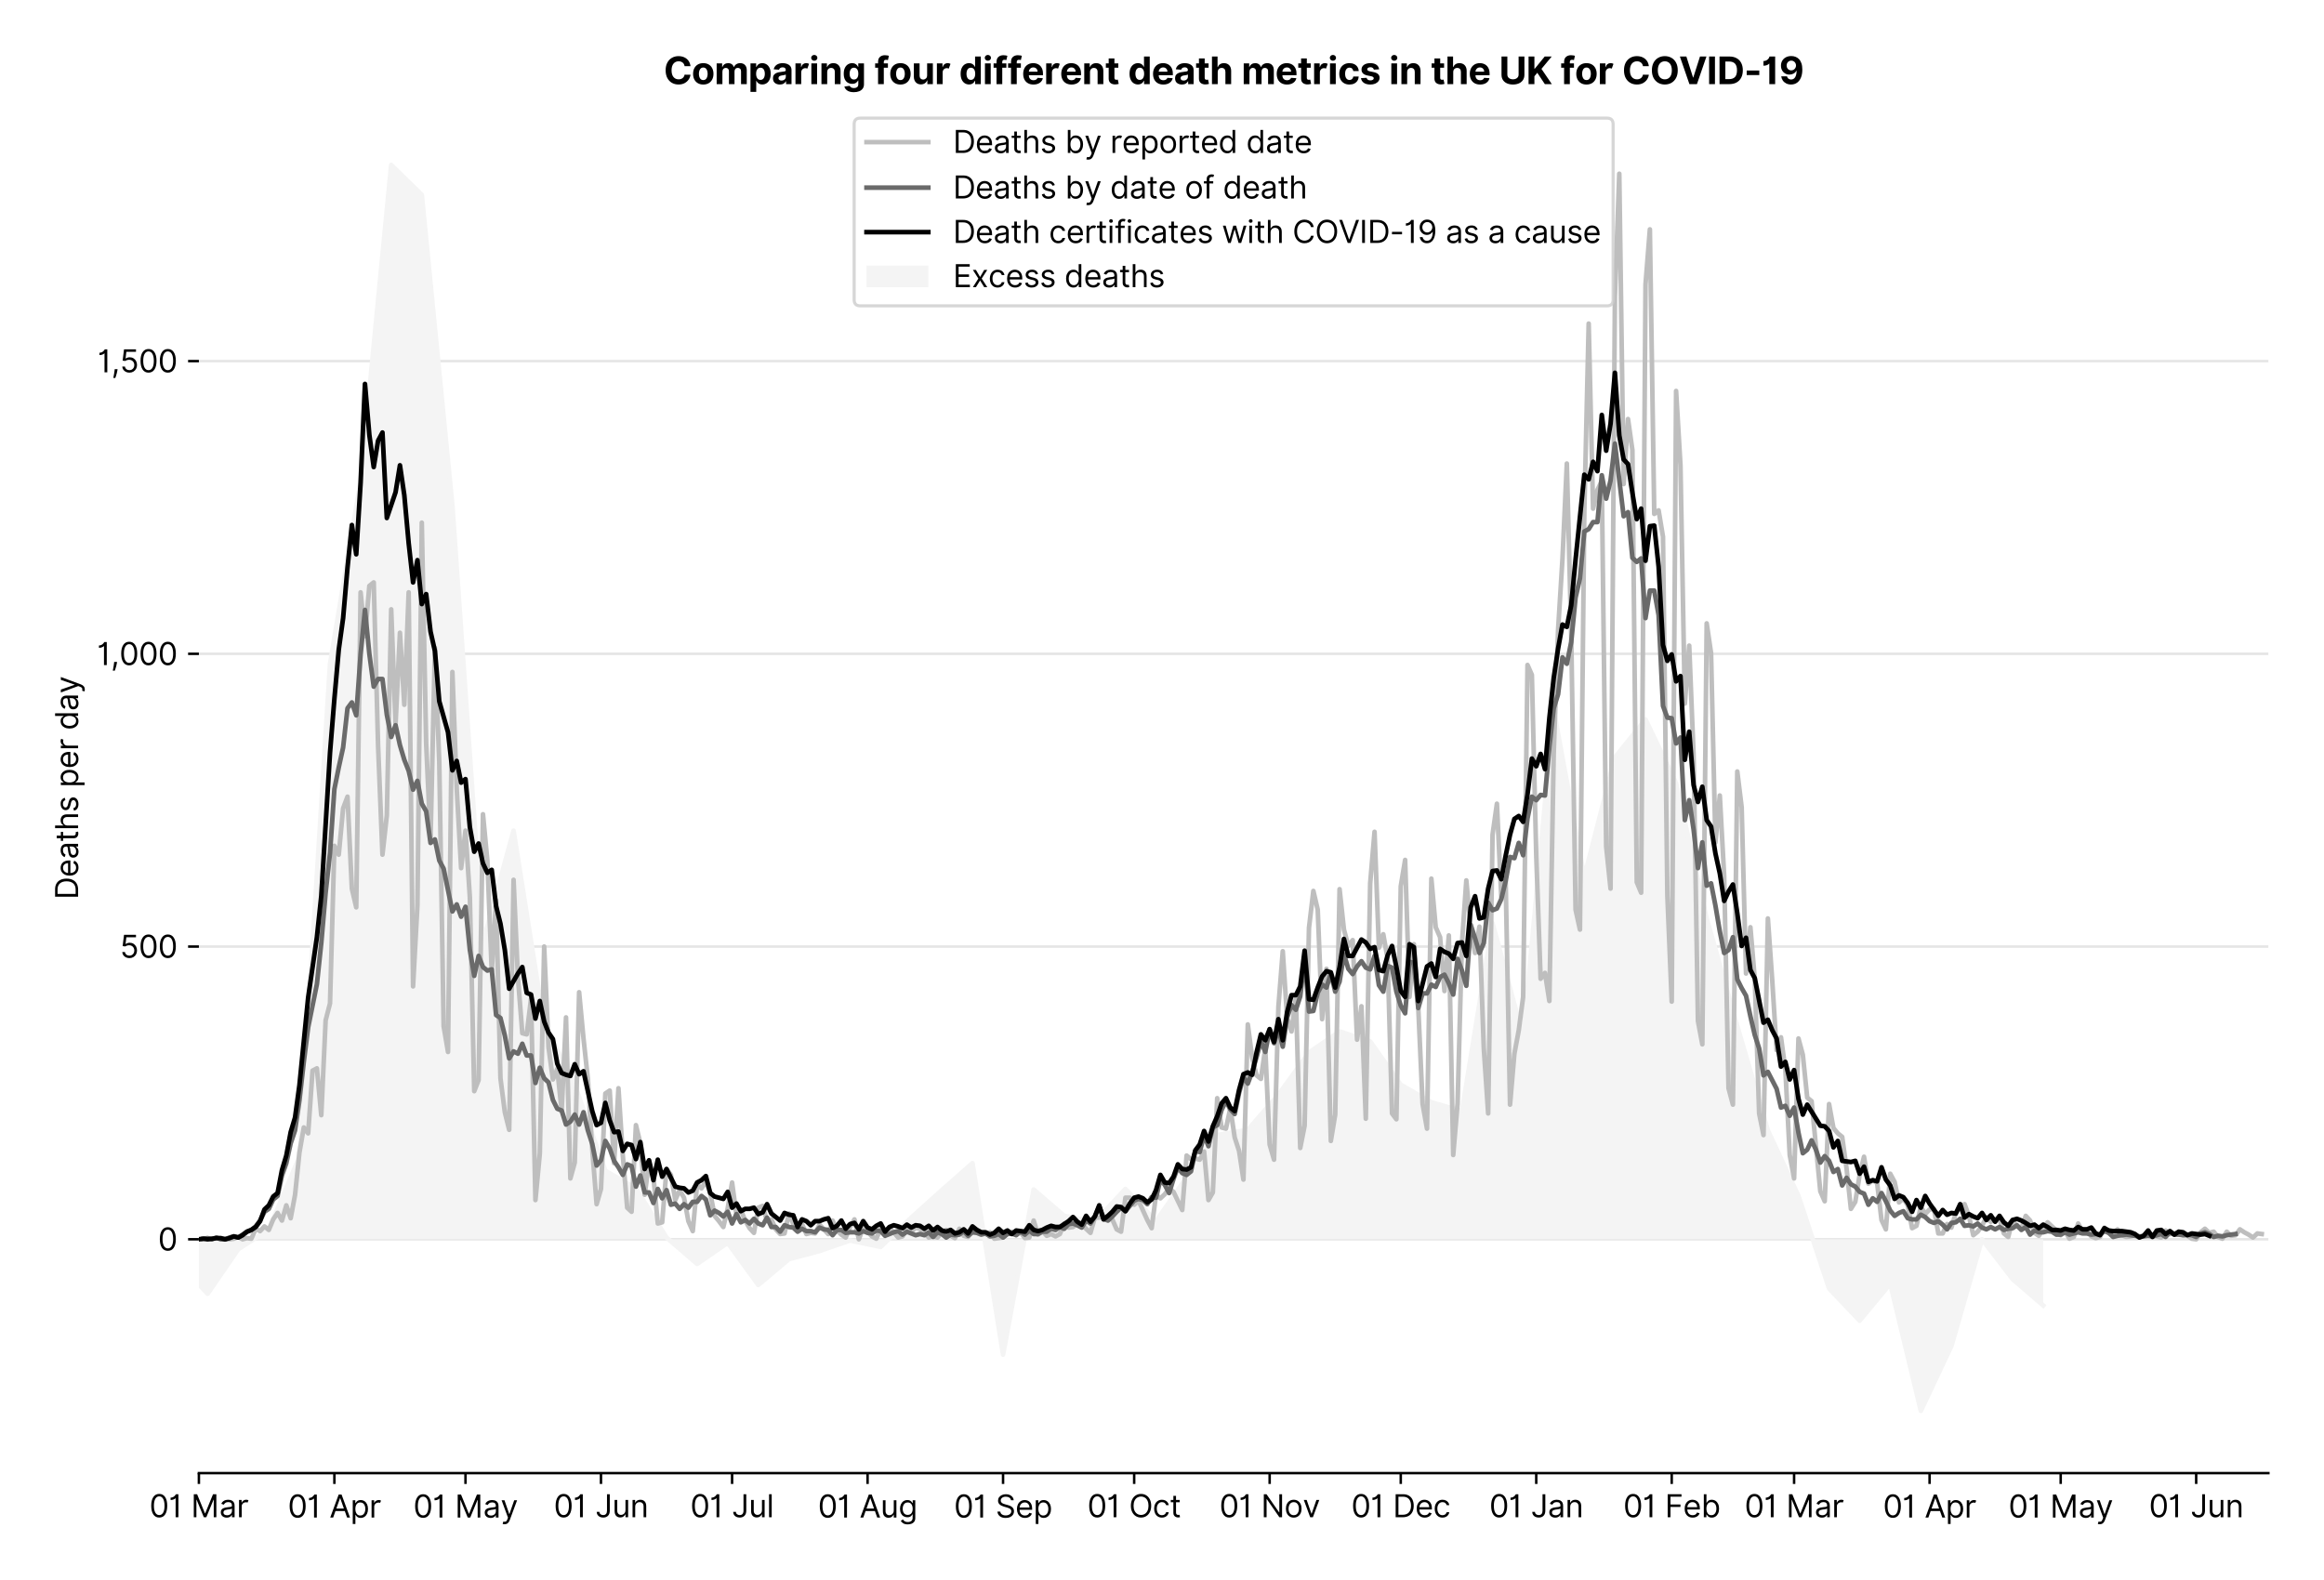<?xml version="1.0" encoding="utf-8" standalone="no"?>
<!DOCTYPE svg PUBLIC "-//W3C//DTD SVG 1.1//EN"
  "http://www.w3.org/Graphics/SVG/1.1/DTD/svg11.dtd">
<svg version="1.1" viewBox="0 0 751.956 511.276" xmlns="http://www.w3.org/2000/svg" xmlns:xlink="http://www.w3.org/1999/xlink">
 <defs>
  <style type="text/css">*{stroke-linecap:butt;stroke-linejoin:round;}</style>
 </defs>
 <g id="figure_1">
  <g id="patch_1">
   <path d="M 0 511.276 
L 751.956 511.276 
L 751.956 0 
L 0 0 
z
" style="fill:#ffffff;"/>
  </g>
  <g id="axes_1">
   <g id="patch_2">
    <path d="M 64.356 476.745 
L 733.956 476.745 
L 733.956 33.225 
L 64.356 33.225 
z
" style="fill:#ffffff;"/>
   </g>
   <g id="matplotlib.axis_1">
    <g id="xtick_1">
     <g id="line2d_1">
      <defs>
       <path d="M 0 0 
L 0 3.5 
" id="m7c56cf8e0b" style="stroke:#000000;stroke-width:0.8;"/>
      </defs>
      <g>
       <use style="stroke:#000000;stroke-width:0.8;" x="64.356" xlink:href="#m7c56cf8e0b" y="476.745"/>
      </g>
     </g>
     <g id="text_1">
      <!-- 01 Mar -->
      <g transform="translate(48.32 491.018)scale(0.1 -0.1)">
       <defs>
        <path d="M 2000 -64 
Q 1230 -64 806 561 
Q 382 1186 382 2327 
Q 382 3459 809 4088 
Q 1236 4718 2000 4718 
Q 2764 4718 3191 4088 
Q 3618 3459 3618 2327 
Q 3618 1186 3194 561 
Q 2771 -64 2000 -64 
z
M 2000 436 
Q 2509 436 2791 927 
Q 3073 1418 3073 2327 
Q 3073 3234 2789 3730 
Q 2505 4227 2000 4227 
Q 1496 4227 1211 3730 
Q 927 3234 927 2327 
Q 927 1418 1210 927 
Q 1493 436 2000 436 
z
" id="Inter-Regular-30" transform="scale(0.016)"/>
        <path d="M 1973 4655 
L 1973 0 
L 1409 0 
L 1409 3836 
L 1373 3836 
Q 1341 3773 1209 3692 
Q 1077 3611 868 3551 
Q 659 3491 391 3491 
L 391 3964 
Q 661 3964 859 4061 
Q 1057 4159 1190 4291 
Q 1323 4423 1392 4529 
Q 1461 4636 1473 4655 
L 1973 4655 
z
" id="Inter-Regular-31" transform="scale(0.016)"/>
        <path id="Inter-Regular-20" transform="scale(0.016)"/>
        <path d="M 564 4655 
L 1236 4655 
L 2818 791 
L 2873 791 
L 4455 4655 
L 5127 4655 
L 5127 0 
L 4600 0 
L 4600 3536 
L 4555 3536 
L 3100 0 
L 2591 0 
L 1136 3536 
L 1091 3536 
L 1091 0 
L 564 0 
L 564 4655 
z
" id="Inter-Regular-4d" transform="scale(0.016)"/>
        <path d="M 1518 -82 
Q 1186 -82 916 44 
Q 646 170 486 410 
Q 327 650 327 991 
Q 327 1291 445 1478 
Q 564 1666 761 1773 
Q 959 1880 1199 1933 
Q 1439 1986 1682 2018 
Q 2000 2059 2199 2080 
Q 2398 2102 2490 2154 
Q 2582 2207 2582 2336 
L 2582 2355 
Q 2582 2691 2399 2877 
Q 2216 3064 1846 3064 
Q 1461 3064 1243 2895 
Q 1025 2727 936 2536 
L 427 2718 
Q 564 3036 792 3214 
Q 1021 3393 1292 3464 
Q 1564 3536 1827 3536 
Q 1996 3536 2215 3496 
Q 2434 3457 2640 3334 
Q 2846 3211 2982 2963 
Q 3118 2716 3118 2300 
L 3118 0 
L 2582 0 
L 2582 473 
L 2555 473 
Q 2500 359 2373 229 
Q 2246 100 2034 9 
Q 1823 -82 1518 -82 
z
M 1600 400 
Q 1918 400 2137 525 
Q 2357 650 2469 847 
Q 2582 1045 2582 1264 
L 2582 1755 
Q 2548 1714 2433 1681 
Q 2318 1648 2169 1624 
Q 2021 1600 1881 1583 
Q 1741 1566 1655 1555 
Q 1446 1527 1265 1467 
Q 1084 1407 974 1287 
Q 864 1168 864 964 
Q 864 684 1072 542 
Q 1280 400 1600 400 
z
" id="Inter-Regular-61" transform="scale(0.016)"/>
        <path d="M 491 0 
L 491 3491 
L 1009 3491 
L 1009 2964 
L 1046 2964 
Q 1139 3223 1389 3384 
Q 1639 3545 1955 3545 
Q 2100 3545 2209 3511 
Q 2318 3477 2400 3418 
L 2218 2964 
Q 2161 2993 2085 3010 
Q 2009 3027 1909 3027 
Q 1527 3027 1277 2794 
Q 1027 2561 1027 2209 
L 1027 0 
L 491 0 
z
" id="Inter-Regular-72" transform="scale(0.016)"/>
       </defs>
       <use xlink:href="#Inter-Regular-30"/>
       <use x="62.5" xlink:href="#Inter-Regular-31"/>
       <use x="106.676" xlink:href="#Inter-Regular-20"/>
       <use x="134.801" xlink:href="#Inter-Regular-4d"/>
       <use x="225.994" xlink:href="#Inter-Regular-61"/>
       <use x="282.386" xlink:href="#Inter-Regular-72"/>
      </g>
     </g>
    </g>
    <g id="xtick_2">
     <g id="line2d_2">
      <g>
       <use style="stroke:#000000;stroke-width:0.8;" x="108.193" xlink:href="#m7c56cf8e0b" y="476.745"/>
      </g>
     </g>
     <g id="text_2">
      <!-- 01 Apr -->
      <g transform="translate(93.108 491.117)scale(0.1 -0.1)">
       <defs>
        <path d="M 755 0 
L 164 0 
L 1873 4655 
L 2455 4655 
L 4164 0 
L 3573 0 
L 3105 1318 
L 1223 1318 
L 755 0 
z
M 1400 1818 
L 2927 1818 
L 2182 3918 
L 2146 3918 
L 1400 1818 
z
" id="Inter-Regular-41" transform="scale(0.016)"/>
        <path d="M 491 -1309 
L 491 3491 
L 1009 3491 
L 1009 2936 
L 1073 2936 
Q 1132 3027 1237 3169 
Q 1343 3311 1542 3423 
Q 1741 3536 2082 3536 
Q 2523 3536 2859 3315 
Q 3196 3095 3384 2690 
Q 3573 2286 3573 1736 
Q 3573 1182 3384 776 
Q 3196 370 2861 148 
Q 2527 -73 2091 -73 
Q 1755 -73 1552 39 
Q 1350 152 1241 296 
Q 1132 441 1073 536 
L 1027 536 
L 1027 -1309 
L 491 -1309 
z
M 1018 1745 
Q 1018 1152 1276 780 
Q 1534 409 2018 409 
Q 2355 409 2581 587 
Q 2807 766 2921 1069 
Q 3036 1373 3036 1745 
Q 3036 2114 2923 2410 
Q 2811 2707 2585 2881 
Q 2359 3055 2018 3055 
Q 1527 3055 1272 2693 
Q 1018 2332 1018 1745 
z
" id="Inter-Regular-70" transform="scale(0.016)"/>
       </defs>
       <use xlink:href="#Inter-Regular-30"/>
       <use x="62.5" xlink:href="#Inter-Regular-31"/>
       <use x="106.676" xlink:href="#Inter-Regular-20"/>
       <use x="134.801" xlink:href="#Inter-Regular-41"/>
       <use x="202.415" xlink:href="#Inter-Regular-70"/>
       <use x="263.352" xlink:href="#Inter-Regular-72"/>
      </g>
     </g>
    </g>
    <g id="xtick_3">
     <g id="line2d_3">
      <g>
       <use style="stroke:#000000;stroke-width:0.8;" x="150.616" xlink:href="#m7c56cf8e0b" y="476.745"/>
      </g>
     </g>
     <g id="text_3">
      <!-- 01 May -->
      <g transform="translate(133.713 491.117)scale(0.1 -0.1)">
       <defs>
        <path d="M 818 -1355 
Q 682 -1355 575 -1333 
Q 468 -1311 427 -1291 
L 564 -818 
Q 857 -893 1053 -814 
Q 1250 -736 1391 -345 
L 1509 -18 
L 218 3491 
L 800 3491 
L 1764 709 
L 1800 709 
L 2764 3491 
L 3346 3491 
L 1846 -564 
Q 1550 -1355 818 -1355 
z
" id="Inter-Regular-79" transform="scale(0.016)"/>
       </defs>
       <use xlink:href="#Inter-Regular-30"/>
       <use x="62.5" xlink:href="#Inter-Regular-31"/>
       <use x="106.676" xlink:href="#Inter-Regular-20"/>
       <use x="134.801" xlink:href="#Inter-Regular-4d"/>
       <use x="225.994" xlink:href="#Inter-Regular-61"/>
       <use x="282.386" xlink:href="#Inter-Regular-79"/>
      </g>
     </g>
    </g>
    <g id="xtick_4">
     <g id="line2d_4">
      <g>
       <use style="stroke:#000000;stroke-width:0.8;" x="194.453" xlink:href="#m7c56cf8e0b" y="476.745"/>
      </g>
     </g>
     <g id="text_4">
      <!-- 01 Jun -->
      <g transform="translate(179.169 491.018)scale(0.1 -0.1)">
       <defs>
        <path d="M 2346 4655 
L 2909 4655 
L 2909 1327 
Q 2909 657 2549 296 
Q 2189 -64 1582 -64 
Q 1200 -64 902 76 
Q 605 216 434 475 
Q 264 734 264 1091 
L 818 1091 
Q 818 795 1034 615 
Q 1250 436 1582 436 
Q 1948 436 2147 664 
Q 2346 893 2346 1327 
L 2346 4655 
z
" id="Inter-Regular-4a" transform="scale(0.016)"/>
        <path d="M 2691 1427 
L 2691 3491 
L 3227 3491 
L 3227 0 
L 2691 0 
L 2691 591 
L 2655 591 
Q 2532 325 2273 140 
Q 2014 -45 1618 -45 
Q 1127 -45 809 280 
Q 491 605 491 1273 
L 491 3491 
L 1027 3491 
L 1027 1309 
Q 1027 927 1242 700 
Q 1457 473 1791 473 
Q 1991 473 2199 575 
Q 2407 677 2549 888 
Q 2691 1100 2691 1427 
z
" id="Inter-Regular-75" transform="scale(0.016)"/>
        <path d="M 1027 2100 
L 1027 0 
L 491 0 
L 491 3491 
L 1009 3491 
L 1009 2945 
L 1055 2945 
Q 1177 3211 1427 3373 
Q 1677 3536 2073 3536 
Q 2602 3536 2928 3211 
Q 3255 2886 3255 2218 
L 3255 0 
L 2718 0 
L 2718 2182 
Q 2718 2593 2504 2824 
Q 2291 3055 1918 3055 
Q 1534 3055 1280 2806 
Q 1027 2557 1027 2100 
z
" id="Inter-Regular-6e" transform="scale(0.016)"/>
       </defs>
       <use xlink:href="#Inter-Regular-30"/>
       <use x="62.5" xlink:href="#Inter-Regular-31"/>
       <use x="106.676" xlink:href="#Inter-Regular-20"/>
       <use x="134.801" xlink:href="#Inter-Regular-4a"/>
       <use x="189.063" xlink:href="#Inter-Regular-75"/>
       <use x="247.159" xlink:href="#Inter-Regular-6e"/>
      </g>
     </g>
    </g>
    <g id="xtick_5">
     <g id="line2d_5">
      <g>
       <use style="stroke:#000000;stroke-width:0.8;" x="236.876" xlink:href="#m7c56cf8e0b" y="476.745"/>
      </g>
     </g>
     <g id="text_5">
      <!-- 01 Jul -->
      <g transform="translate(223.332 491.018)scale(0.1 -0.1)">
       <defs>
        <path d="M 1027 4655 
L 1027 0 
L 491 0 
L 491 4655 
L 1027 4655 
z
" id="Inter-Regular-6c" transform="scale(0.016)"/>
       </defs>
       <use xlink:href="#Inter-Regular-30"/>
       <use x="62.5" xlink:href="#Inter-Regular-31"/>
       <use x="106.676" xlink:href="#Inter-Regular-20"/>
       <use x="134.801" xlink:href="#Inter-Regular-4a"/>
       <use x="189.063" xlink:href="#Inter-Regular-75"/>
       <use x="247.159" xlink:href="#Inter-Regular-6c"/>
      </g>
     </g>
    </g>
    <g id="xtick_6">
     <g id="line2d_6">
      <g>
       <use style="stroke:#000000;stroke-width:0.8;" x="280.713" xlink:href="#m7c56cf8e0b" y="476.745"/>
      </g>
     </g>
     <g id="text_6">
      <!-- 01 Aug -->
      <g transform="translate(264.641 491.117)scale(0.1 -0.1)">
       <defs>
        <path d="M 1900 -1382 
Q 1316 -1382 976 -1169 
Q 636 -957 473 -682 
L 900 -382 
Q 973 -477 1084 -601 
Q 1196 -725 1390 -817 
Q 1584 -909 1900 -909 
Q 2323 -909 2598 -704 
Q 2873 -500 2873 -64 
L 2873 645 
L 2827 645 
Q 2768 550 2660 410 
Q 2552 270 2351 162 
Q 2150 55 1809 55 
Q 1386 55 1051 255 
Q 716 455 521 836 
Q 327 1218 327 1764 
Q 327 2300 516 2699 
Q 705 3098 1041 3317 
Q 1377 3536 1818 3536 
Q 2159 3536 2360 3423 
Q 2561 3311 2669 3169 
Q 2777 3027 2836 2936 
L 2891 2936 
L 2891 3491 
L 3409 3491 
L 3409 -100 
Q 3409 -550 3205 -833 
Q 3002 -1116 2660 -1249 
Q 2318 -1382 1900 -1382 
z
M 1882 536 
Q 2366 536 2624 864 
Q 2882 1193 2882 1773 
Q 2882 2339 2627 2697 
Q 2373 3055 1882 3055 
Q 1541 3055 1315 2882 
Q 1089 2709 976 2418 
Q 864 2127 864 1773 
Q 864 1227 1120 881 
Q 1377 536 1882 536 
z
" id="Inter-Regular-67" transform="scale(0.016)"/>
       </defs>
       <use xlink:href="#Inter-Regular-30"/>
       <use x="62.5" xlink:href="#Inter-Regular-31"/>
       <use x="106.676" xlink:href="#Inter-Regular-20"/>
       <use x="134.801" xlink:href="#Inter-Regular-41"/>
       <use x="202.415" xlink:href="#Inter-Regular-75"/>
       <use x="260.511" xlink:href="#Inter-Regular-67"/>
      </g>
     </g>
    </g>
    <g id="xtick_7">
     <g id="line2d_7">
      <g>
       <use style="stroke:#000000;stroke-width:0.8;" x="324.55" xlink:href="#m7c56cf8e0b" y="476.745"/>
      </g>
     </g>
     <g id="text_7">
      <!-- 01 Sep -->
      <g transform="translate(308.662 491.117)scale(0.1 -0.1)">
       <defs>
        <path d="M 3109 3491 
Q 3068 3836 2777 4027 
Q 2486 4218 2064 4218 
Q 1600 4218 1318 3999 
Q 1036 3780 1036 3445 
Q 1036 3195 1189 3042 
Q 1343 2889 1553 2803 
Q 1764 2718 1936 2673 
L 2409 2545 
Q 2591 2498 2815 2414 
Q 3039 2330 3244 2185 
Q 3450 2041 3584 1816 
Q 3718 1591 3718 1264 
Q 3718 886 3521 581 
Q 3325 277 2949 97 
Q 2573 -82 2036 -82 
Q 1286 -82 845 272 
Q 405 627 364 1200 
L 946 1200 
Q 968 936 1124 764 
Q 1280 593 1519 510 
Q 1759 427 2036 427 
Q 2359 427 2616 533 
Q 2873 639 3023 828 
Q 3173 1018 3173 1273 
Q 3173 1505 3043 1650 
Q 2914 1795 2702 1886 
Q 2491 1977 2246 2045 
L 1673 2209 
Q 1127 2366 809 2657 
Q 491 2948 491 3418 
Q 491 3809 703 4101 
Q 916 4393 1276 4555 
Q 1636 4718 2082 4718 
Q 2532 4718 2882 4558 
Q 3232 4398 3437 4120 
Q 3643 3843 3655 3491 
L 3109 3491 
z
" id="Inter-Regular-53" transform="scale(0.016)"/>
        <path d="M 1955 -73 
Q 1450 -73 1085 151 
Q 721 375 524 778 
Q 327 1182 327 1718 
Q 327 2255 524 2665 
Q 721 3075 1074 3305 
Q 1427 3536 1900 3536 
Q 2173 3536 2439 3445 
Q 2705 3355 2923 3151 
Q 3141 2948 3270 2614 
Q 3400 2280 3400 1791 
L 3400 1564 
L 866 1564 
Q 884 1005 1183 707 
Q 1482 409 1955 409 
Q 2271 409 2498 545 
Q 2725 682 2827 955 
L 3346 809 
Q 3223 414 2854 170 
Q 2486 -73 1955 -73 
z
M 866 2027 
L 2855 2027 
Q 2855 2470 2595 2762 
Q 2336 3055 1900 3055 
Q 1593 3055 1368 2911 
Q 1143 2768 1013 2533 
Q 884 2298 866 2027 
z
" id="Inter-Regular-65" transform="scale(0.016)"/>
       </defs>
       <use xlink:href="#Inter-Regular-30"/>
       <use x="62.5" xlink:href="#Inter-Regular-31"/>
       <use x="106.676" xlink:href="#Inter-Regular-20"/>
       <use x="134.801" xlink:href="#Inter-Regular-53"/>
       <use x="198.58" xlink:href="#Inter-Regular-65"/>
       <use x="256.818" xlink:href="#Inter-Regular-70"/>
      </g>
     </g>
    </g>
    <g id="xtick_8">
     <g id="line2d_8">
      <g>
       <use style="stroke:#000000;stroke-width:0.8;" x="366.973" xlink:href="#m7c56cf8e0b" y="476.745"/>
      </g>
     </g>
     <g id="text_8">
      <!-- 01 Oct -->
      <g transform="translate(351.816 491.018)scale(0.1 -0.1)">
       <defs>
        <path d="M 4491 2327 
Q 4491 1591 4225 1054 
Q 3959 518 3495 227 
Q 3032 -64 2436 -64 
Q 1841 -64 1377 227 
Q 914 518 648 1054 
Q 382 1591 382 2327 
Q 382 3064 648 3600 
Q 914 4136 1377 4427 
Q 1841 4718 2436 4718 
Q 3032 4718 3495 4427 
Q 3959 4136 4225 3600 
Q 4491 3064 4491 2327 
z
M 3946 2327 
Q 3946 2932 3744 3348 
Q 3543 3764 3201 3977 
Q 2859 4191 2436 4191 
Q 2014 4191 1672 3977 
Q 1330 3764 1128 3348 
Q 927 2932 927 2327 
Q 927 1723 1128 1307 
Q 1330 891 1672 677 
Q 2014 464 2436 464 
Q 2859 464 3201 677 
Q 3543 891 3744 1307 
Q 3946 1723 3946 2327 
z
" id="Inter-Regular-4f" transform="scale(0.016)"/>
        <path d="M 1909 -73 
Q 1418 -73 1063 159 
Q 709 391 518 798 
Q 327 1205 327 1727 
Q 327 2259 524 2667 
Q 721 3075 1074 3305 
Q 1427 3536 1900 3536 
Q 2268 3536 2563 3400 
Q 2859 3264 3047 3018 
Q 3236 2773 3282 2445 
L 2746 2445 
Q 2684 2684 2474 2869 
Q 2264 3055 1909 3055 
Q 1439 3055 1151 2697 
Q 864 2339 864 1745 
Q 864 1139 1148 774 
Q 1432 409 1909 409 
Q 2223 409 2447 570 
Q 2671 732 2746 1018 
L 3282 1018 
Q 3236 709 3058 462 
Q 2880 216 2588 71 
Q 2296 -73 1909 -73 
z
" id="Inter-Regular-63" transform="scale(0.016)"/>
        <path d="M 2009 3491 
L 2009 3036 
L 1264 3036 
L 1264 1000 
Q 1264 773 1331 660 
Q 1398 548 1503 510 
Q 1609 473 1727 473 
Q 1816 473 1873 483 
Q 1930 493 1964 500 
L 2073 18 
Q 2018 -2 1920 -23 
Q 1823 -45 1673 -45 
Q 1446 -45 1228 52 
Q 1011 150 869 350 
Q 727 550 727 855 
L 727 3036 
L 200 3036 
L 200 3491 
L 727 3491 
L 727 4327 
L 1264 4327 
L 1264 3491 
L 2009 3491 
z
" id="Inter-Regular-74" transform="scale(0.016)"/>
       </defs>
       <use xlink:href="#Inter-Regular-30"/>
       <use x="62.5" xlink:href="#Inter-Regular-31"/>
       <use x="106.676" xlink:href="#Inter-Regular-20"/>
       <use x="134.801" xlink:href="#Inter-Regular-4f"/>
       <use x="210.938" xlink:href="#Inter-Regular-63"/>
       <use x="266.761" xlink:href="#Inter-Regular-74"/>
      </g>
     </g>
    </g>
    <g id="xtick_9">
     <g id="line2d_9">
      <g>
       <use style="stroke:#000000;stroke-width:0.8;" x="410.809" xlink:href="#m7c56cf8e0b" y="476.745"/>
      </g>
     </g>
     <g id="text_9">
      <!-- 01 Nov -->
      <g transform="translate(394.538 491.018)scale(0.1 -0.1)">
       <defs>
        <path d="M 4255 4655 
L 4255 0 
L 3709 0 
L 1173 3655 
L 1127 3655 
L 1127 0 
L 564 0 
L 564 4655 
L 1109 4655 
L 3655 991 
L 3700 991 
L 3700 4655 
L 4255 4655 
z
" id="Inter-Regular-4e" transform="scale(0.016)"/>
        <path d="M 1909 -73 
Q 1436 -73 1080 152 
Q 725 377 526 781 
Q 327 1186 327 1727 
Q 327 2273 526 2679 
Q 725 3086 1080 3311 
Q 1436 3536 1909 3536 
Q 2382 3536 2737 3311 
Q 3093 3086 3292 2679 
Q 3491 2273 3491 1727 
Q 3491 1186 3292 781 
Q 3093 377 2737 152 
Q 2382 -73 1909 -73 
z
M 1909 409 
Q 2268 409 2500 593 
Q 2732 777 2843 1077 
Q 2955 1377 2955 1727 
Q 2955 2077 2843 2379 
Q 2732 2682 2500 2868 
Q 2268 3055 1909 3055 
Q 1550 3055 1318 2868 
Q 1086 2682 975 2379 
Q 864 2077 864 1727 
Q 864 1377 975 1077 
Q 1086 777 1318 593 
Q 1550 409 1909 409 
z
" id="Inter-Regular-6f" transform="scale(0.016)"/>
        <path d="M 3346 3491 
L 2055 0 
L 1509 0 
L 218 3491 
L 800 3491 
L 1764 709 
L 1800 709 
L 2764 3491 
L 3346 3491 
z
" id="Inter-Regular-76" transform="scale(0.016)"/>
       </defs>
       <use xlink:href="#Inter-Regular-30"/>
       <use x="62.5" xlink:href="#Inter-Regular-31"/>
       <use x="106.676" xlink:href="#Inter-Regular-20"/>
       <use x="134.801" xlink:href="#Inter-Regular-4e"/>
       <use x="210.085" xlink:href="#Inter-Regular-6f"/>
       <use x="269.744" xlink:href="#Inter-Regular-76"/>
      </g>
     </g>
    </g>
    <g id="xtick_10">
     <g id="line2d_10">
      <g>
       <use style="stroke:#000000;stroke-width:0.8;" x="453.232" xlink:href="#m7c56cf8e0b" y="476.745"/>
      </g>
     </g>
     <g id="text_10">
      <!-- 01 Dec -->
      <g transform="translate(437.196 491.018)scale(0.1 -0.1)">
       <defs>
        <path d="M 2000 0 
L 564 0 
L 564 4655 
L 2064 4655 
Q 2741 4655 3223 4376 
Q 3705 4098 3961 3578 
Q 4218 3059 4218 2336 
Q 4218 1609 3959 1085 
Q 3700 561 3204 280 
Q 2709 0 2000 0 
z
M 1127 500 
L 1964 500 
Q 2830 500 3251 992 
Q 3673 1484 3673 2336 
Q 3673 3182 3259 3668 
Q 2846 4155 2027 4155 
L 1127 4155 
L 1127 500 
z
" id="Inter-Regular-44" transform="scale(0.016)"/>
       </defs>
       <use xlink:href="#Inter-Regular-30"/>
       <use x="62.5" xlink:href="#Inter-Regular-31"/>
       <use x="106.676" xlink:href="#Inter-Regular-20"/>
       <use x="134.801" xlink:href="#Inter-Regular-44"/>
       <use x="206.676" xlink:href="#Inter-Regular-65"/>
       <use x="264.915" xlink:href="#Inter-Regular-63"/>
      </g>
     </g>
    </g>
    <g id="xtick_11">
     <g id="line2d_11">
      <g>
       <use style="stroke:#000000;stroke-width:0.8;" x="497.069" xlink:href="#m7c56cf8e0b" y="476.745"/>
      </g>
     </g>
     <g id="text_11">
      <!-- 01 Jan -->
      <g transform="translate(481.87 491.018)scale(0.1 -0.1)">
       <use xlink:href="#Inter-Regular-30"/>
       <use x="62.5" xlink:href="#Inter-Regular-31"/>
       <use x="106.676" xlink:href="#Inter-Regular-20"/>
       <use x="134.801" xlink:href="#Inter-Regular-4a"/>
       <use x="189.063" xlink:href="#Inter-Regular-61"/>
       <use x="245.455" xlink:href="#Inter-Regular-6e"/>
      </g>
     </g>
    </g>
    <g id="xtick_12">
     <g id="line2d_12">
      <g>
       <use style="stroke:#000000;stroke-width:0.8;" x="540.906" xlink:href="#m7c56cf8e0b" y="476.745"/>
      </g>
     </g>
     <g id="text_12">
      <!-- 01 Feb -->
      <g transform="translate(525.217 491.018)scale(0.1 -0.1)">
       <defs>
        <path d="M 564 0 
L 564 4655 
L 3355 4655 
L 3355 4155 
L 1127 4155 
L 1127 2582 
L 3146 2582 
L 3146 2082 
L 1127 2082 
L 1127 0 
L 564 0 
z
" id="Inter-Regular-46" transform="scale(0.016)"/>
        <path d="M 564 0 
L 564 4655 
L 1100 4655 
L 1100 2936 
L 1146 2936 
Q 1205 3027 1310 3169 
Q 1416 3311 1615 3423 
Q 1814 3536 2155 3536 
Q 2596 3536 2932 3315 
Q 3268 3095 3457 2690 
Q 3646 2286 3646 1736 
Q 3646 1182 3457 776 
Q 3268 370 2934 148 
Q 2600 -73 2164 -73 
Q 1827 -73 1625 39 
Q 1423 152 1314 296 
Q 1205 441 1146 536 
L 1082 536 
L 1082 0 
L 564 0 
z
M 1091 1745 
Q 1091 1152 1349 780 
Q 1607 409 2091 409 
Q 2427 409 2653 587 
Q 2880 766 2994 1069 
Q 3109 1373 3109 1745 
Q 3109 2114 2996 2410 
Q 2884 2707 2658 2881 
Q 2432 3055 2091 3055 
Q 1600 3055 1345 2693 
Q 1091 2332 1091 1745 
z
" id="Inter-Regular-62" transform="scale(0.016)"/>
       </defs>
       <use xlink:href="#Inter-Regular-30"/>
       <use x="62.5" xlink:href="#Inter-Regular-31"/>
       <use x="106.676" xlink:href="#Inter-Regular-20"/>
       <use x="134.801" xlink:href="#Inter-Regular-46"/>
       <use x="193.466" xlink:href="#Inter-Regular-65"/>
       <use x="251.705" xlink:href="#Inter-Regular-62"/>
      </g>
     </g>
    </g>
    <g id="xtick_13">
     <g id="line2d_13">
      <g>
       <use style="stroke:#000000;stroke-width:0.8;" x="580.501" xlink:href="#m7c56cf8e0b" y="476.745"/>
      </g>
     </g>
     <g id="text_13">
      <!-- 01 Mar -->
      <g transform="translate(564.464 491.018)scale(0.1 -0.1)">
       <use xlink:href="#Inter-Regular-30"/>
       <use x="62.5" xlink:href="#Inter-Regular-31"/>
       <use x="106.676" xlink:href="#Inter-Regular-20"/>
       <use x="134.801" xlink:href="#Inter-Regular-4d"/>
       <use x="225.994" xlink:href="#Inter-Regular-61"/>
       <use x="282.386" xlink:href="#Inter-Regular-72"/>
      </g>
     </g>
    </g>
    <g id="xtick_14">
     <g id="line2d_14">
      <g>
       <use style="stroke:#000000;stroke-width:0.8;" x="624.338" xlink:href="#m7c56cf8e0b" y="476.745"/>
      </g>
     </g>
     <g id="text_14">
      <!-- 01 Apr -->
      <g transform="translate(609.253 491.117)scale(0.1 -0.1)">
       <use xlink:href="#Inter-Regular-30"/>
       <use x="62.5" xlink:href="#Inter-Regular-31"/>
       <use x="106.676" xlink:href="#Inter-Regular-20"/>
       <use x="134.801" xlink:href="#Inter-Regular-41"/>
       <use x="202.415" xlink:href="#Inter-Regular-70"/>
       <use x="263.352" xlink:href="#Inter-Regular-72"/>
      </g>
     </g>
    </g>
    <g id="xtick_15">
     <g id="line2d_15">
      <g>
       <use style="stroke:#000000;stroke-width:0.8;" x="666.761" xlink:href="#m7c56cf8e0b" y="476.745"/>
      </g>
     </g>
     <g id="text_15">
      <!-- 01 May -->
      <g transform="translate(649.857 491.117)scale(0.1 -0.1)">
       <use xlink:href="#Inter-Regular-30"/>
       <use x="62.5" xlink:href="#Inter-Regular-31"/>
       <use x="106.676" xlink:href="#Inter-Regular-20"/>
       <use x="134.801" xlink:href="#Inter-Regular-4d"/>
       <use x="225.994" xlink:href="#Inter-Regular-61"/>
       <use x="282.386" xlink:href="#Inter-Regular-79"/>
      </g>
     </g>
    </g>
    <g id="xtick_16">
     <g id="line2d_16">
      <g>
       <use style="stroke:#000000;stroke-width:0.8;" x="710.598" xlink:href="#m7c56cf8e0b" y="476.745"/>
      </g>
     </g>
     <g id="text_16">
      <!-- 01 Jun -->
      <g transform="translate(695.313 491.018)scale(0.1 -0.1)">
       <use xlink:href="#Inter-Regular-30"/>
       <use x="62.5" xlink:href="#Inter-Regular-31"/>
       <use x="106.676" xlink:href="#Inter-Regular-20"/>
       <use x="134.801" xlink:href="#Inter-Regular-4a"/>
       <use x="189.063" xlink:href="#Inter-Regular-75"/>
       <use x="247.159" xlink:href="#Inter-Regular-6e"/>
      </g>
     </g>
    </g>
   </g>
   <g id="matplotlib.axis_2">
    <g id="ytick_1">
     <g id="line2d_17">
      <path clip-path="url(#p49cb828143)" d="M 64.356 401.069 
L 733.956 401.069 
" style="fill:none;stroke:#e5e5e5;stroke-linecap:square;stroke-width:0.8;"/>
     </g>
     <g id="line2d_18">
      <defs>
       <path d="M 0 0 
L -3.5 0 
" id="me0f1f408a3" style="stroke:#000000;stroke-width:0.8;"/>
      </defs>
      <g>
       <use style="stroke:#000000;stroke-width:0.8;" x="64.356" xlink:href="#me0f1f408a3" y="401.069"/>
      </g>
     </g>
     <g id="text_17">
      <!-- 0 -->
      <g transform="translate(51.106 404.706)scale(0.1 -0.1)">
       <use xlink:href="#Inter-Regular-30"/>
      </g>
     </g>
    </g>
    <g id="ytick_2">
     <g id="line2d_19">
      <path clip-path="url(#p49cb828143)" d="M 64.356 306.332 
L 733.956 306.332 
" style="fill:none;stroke:#e5e5e5;stroke-linecap:square;stroke-width:0.8;"/>
     </g>
     <g id="line2d_20">
      <g>
       <use style="stroke:#000000;stroke-width:0.8;" x="64.356" xlink:href="#me0f1f408a3" y="306.332"/>
      </g>
     </g>
     <g id="text_18">
      <!-- 500 -->
      <g transform="translate(38.777 309.969)scale(0.1 -0.1)">
       <defs>
        <path d="M 1936 -64 
Q 1536 -64 1216 95 
Q 896 255 702 532 
Q 509 809 491 1164 
L 1036 1164 
Q 1068 848 1324 642 
Q 1580 436 1936 436 
Q 2223 436 2447 570 
Q 2671 705 2799 940 
Q 2927 1175 2927 1473 
Q 2927 1777 2794 2017 
Q 2661 2257 2429 2395 
Q 2198 2534 1900 2536 
Q 1686 2539 1461 2472 
Q 1236 2405 1091 2300 
L 564 2364 
L 846 4655 
L 3264 4655 
L 3264 4155 
L 1318 4155 
L 1155 2782 
L 1182 2782 
Q 1325 2895 1541 2970 
Q 1757 3045 1991 3045 
Q 2418 3045 2753 2842 
Q 3089 2639 3281 2286 
Q 3473 1934 3473 1482 
Q 3473 1036 3274 687 
Q 3075 339 2727 137 
Q 2380 -64 1936 -64 
z
" id="Inter-Regular-35" transform="scale(0.016)"/>
       </defs>
       <use xlink:href="#Inter-Regular-35"/>
       <use x="60.795" xlink:href="#Inter-Regular-30"/>
       <use x="123.295" xlink:href="#Inter-Regular-30"/>
      </g>
     </g>
    </g>
    <g id="ytick_3">
     <g id="line2d_21">
      <path clip-path="url(#p49cb828143)" d="M 64.356 211.596 
L 733.956 211.596 
" style="fill:none;stroke:#e5e5e5;stroke-linecap:square;stroke-width:0.8;"/>
     </g>
     <g id="line2d_22">
      <g>
       <use style="stroke:#000000;stroke-width:0.8;" x="64.356" xlink:href="#me0f1f408a3" y="211.596"/>
      </g>
     </g>
     <g id="text_19">
      <!-- 1,000 -->
      <g transform="translate(31.391 215.232)scale(0.1 -0.1)">
       <defs>
        <path d="M 1291 636 
L 1255 391 
Q 1216 132 1137 -163 
Q 1059 -459 975 -720 
Q 891 -982 836 -1136 
L 427 -1136 
Q 457 -991 504 -752 
Q 552 -514 601 -219 
Q 650 75 682 382 
L 709 636 
L 1291 636 
z
" id="Inter-Regular-2c" transform="scale(0.016)"/>
       </defs>
       <use xlink:href="#Inter-Regular-31"/>
       <use x="44.176" xlink:href="#Inter-Regular-2c"/>
       <use x="72.159" xlink:href="#Inter-Regular-30"/>
       <use x="134.659" xlink:href="#Inter-Regular-30"/>
       <use x="197.159" xlink:href="#Inter-Regular-30"/>
      </g>
     </g>
    </g>
    <g id="ytick_4">
     <g id="line2d_23">
      <path clip-path="url(#p49cb828143)" d="M 64.356 116.859 
L 733.956 116.859 
" style="fill:none;stroke:#e5e5e5;stroke-linecap:square;stroke-width:0.8;"/>
     </g>
     <g id="line2d_24">
      <g>
       <use style="stroke:#000000;stroke-width:0.8;" x="64.356" xlink:href="#me0f1f408a3" y="116.859"/>
      </g>
     </g>
     <g id="text_20">
      <!-- 1,500 -->
      <g transform="translate(31.561 120.495)scale(0.1 -0.1)">
       <use xlink:href="#Inter-Regular-31"/>
       <use x="44.176" xlink:href="#Inter-Regular-2c"/>
       <use x="72.159" xlink:href="#Inter-Regular-35"/>
       <use x="132.955" xlink:href="#Inter-Regular-30"/>
       <use x="195.455" xlink:href="#Inter-Regular-30"/>
      </g>
     </g>
    </g>
    <g id="text_21">
     <!-- Deaths per day -->
     <g transform="translate(25.273 291.094)rotate(-90)scale(0.1 -0.1)">
      <defs>
       <path d="M 1027 2100 
L 1027 0 
L 491 0 
L 491 4655 
L 1027 4655 
L 1027 2945 
L 1073 2945 
Q 1196 3216 1442 3376 
Q 1689 3536 2100 3536 
Q 2636 3536 2963 3213 
Q 3291 2891 3291 2218 
L 3291 0 
L 2755 0 
L 2755 2182 
Q 2755 2598 2540 2826 
Q 2325 3055 1946 3055 
Q 1548 3055 1287 2806 
Q 1027 2557 1027 2100 
z
" id="Inter-Regular-68" transform="scale(0.016)"/>
       <path d="M 2964 2709 
L 2482 2573 
Q 2411 2755 2245 2914 
Q 2080 3073 1727 3073 
Q 1407 3073 1194 2926 
Q 982 2780 982 2555 
Q 982 2355 1127 2239 
Q 1273 2123 1582 2045 
L 2100 1918 
Q 3027 1691 3027 973 
Q 3027 673 2855 436 
Q 2684 200 2377 63 
Q 2071 -73 1664 -73 
Q 1130 -73 780 159 
Q 430 391 336 836 
L 846 964 
Q 989 400 1655 400 
Q 2030 400 2251 560 
Q 2473 720 2473 945 
Q 2473 1316 1955 1436 
L 1373 1573 
Q 893 1686 669 1926 
Q 446 2166 446 2527 
Q 446 2823 613 3050 
Q 780 3277 1069 3406 
Q 1359 3536 1727 3536 
Q 2246 3536 2542 3309 
Q 2839 3082 2964 2709 
z
" id="Inter-Regular-73" transform="scale(0.016)"/>
       <path d="M 1809 -73 
Q 1373 -73 1039 148 
Q 705 370 516 776 
Q 327 1182 327 1736 
Q 327 2286 516 2690 
Q 705 3095 1041 3315 
Q 1377 3536 1818 3536 
Q 2159 3536 2358 3423 
Q 2557 3311 2662 3169 
Q 2768 3027 2827 2936 
L 2873 2936 
L 2873 4655 
L 3409 4655 
L 3409 0 
L 2891 0 
L 2891 536 
L 2827 536 
Q 2768 441 2659 296 
Q 2550 152 2348 39 
Q 2146 -73 1809 -73 
z
M 1882 409 
Q 2366 409 2624 780 
Q 2882 1152 2882 1745 
Q 2882 2332 2627 2693 
Q 2373 3055 1882 3055 
Q 1541 3055 1315 2881 
Q 1089 2707 976 2410 
Q 864 2114 864 1745 
Q 864 1373 978 1069 
Q 1093 766 1319 587 
Q 1546 409 1882 409 
z
" id="Inter-Regular-64" transform="scale(0.016)"/>
      </defs>
      <use xlink:href="#Inter-Regular-44"/>
      <use x="71.875" xlink:href="#Inter-Regular-65"/>
      <use x="130.114" xlink:href="#Inter-Regular-61"/>
      <use x="186.506" xlink:href="#Inter-Regular-74"/>
      <use x="222.869" xlink:href="#Inter-Regular-68"/>
      <use x="281.96" xlink:href="#Inter-Regular-73"/>
      <use x="334.233" xlink:href="#Inter-Regular-20"/>
      <use x="362.358" xlink:href="#Inter-Regular-70"/>
      <use x="423.296" xlink:href="#Inter-Regular-65"/>
      <use x="481.534" xlink:href="#Inter-Regular-72"/>
      <use x="519.886" xlink:href="#Inter-Regular-20"/>
      <use x="548.011" xlink:href="#Inter-Regular-64"/>
      <use x="610.085" xlink:href="#Inter-Regular-61"/>
      <use x="666.477" xlink:href="#Inter-Regular-79"/>
     </g>
    </g>
   </g>
   <g id="PolyCollection_1">
    <path clip-path="url(#p49cb828143)" d="M -21.904 401.069 
L -21.904 401.069 
L -12.005 401.069 
L -2.106 401.069 
L 7.792 401.069 
L 17.691 401.069 
L 27.59 401.069 
L 37.488 401.069 
L 47.387 401.069 
L 57.286 401.069 
L 67.184 401.069 
L 77.083 401.069 
L 86.982 401.069 
L 96.88 401.069 
L 106.779 401.069 
L 116.678 401.069 
L 126.576 401.069 
L 136.475 401.069 
L 146.374 401.069 
L 156.272 401.069 
L 166.171 401.069 
L 176.07 401.069 
L 185.968 401.069 
L 195.867 401.069 
L 205.766 401.069 
L 215.664 401.069 
L 225.563 401.069 
L 235.462 401.069 
L 245.36 401.069 
L 255.259 401.069 
L 265.158 401.069 
L 275.056 401.069 
L 284.955 401.069 
L 294.854 401.069 
L 304.752 401.069 
L 314.651 401.069 
L 324.55 401.069 
L 334.448 401.069 
L 344.347 401.069 
L 354.246 401.069 
L 364.144 401.069 
L 374.043 401.069 
L 383.942 401.069 
L 393.84 401.069 
L 403.739 401.069 
L 413.638 401.069 
L 423.536 401.069 
L 433.435 401.069 
L 443.334 401.069 
L 453.232 401.069 
L 463.131 401.069 
L 473.03 401.069 
L 482.928 401.069 
L 492.827 401.069 
L 502.726 401.069 
L 512.624 401.069 
L 522.523 401.069 
L 532.422 401.069 
L 542.32 401.069 
L 552.219 401.069 
L 562.118 401.069 
L 572.016 401.069 
L 581.915 401.069 
L 591.814 401.069 
L 601.712 401.069 
L 611.611 401.069 
L 621.51 401.069 
L 631.408 401.069 
L 641.307 401.069 
L 651.206 401.069 
L 661.104 401.069 
L 661.104 401.069 
L 661.104 422.48 
L 651.206 413.953 
L 641.307 401.069 
L 631.408 435.553 
L 621.51 456.585 
L 611.611 415.469 
L 601.712 427.406 
L 591.814 416.985 
L 581.915 387.048 
L 572.016 365.827 
L 562.118 332.101 
L 552.219 297.238 
L 542.32 253.469 
L 532.422 232.817 
L 522.523 245.132 
L 512.624 283.785 
L 502.726 229.785 
L 492.827 335.511 
L 482.928 298.753 
L 473.03 359.574 
L 463.131 356.732 
L 453.232 351.048 
L 443.334 337.027 
L 433.435 333.806 
L 423.536 340.627 
L 413.638 354.269 
L 403.739 365.638 
L 393.84 367.343 
L 383.942 380.985 
L 374.043 395.196 
L 364.144 384.774 
L 354.246 395.385 
L 344.347 393.49 
L 334.448 384.964 
L 324.55 438.396 
L 314.651 376.438 
L 304.752 385.153 
L 294.854 394.059 
L 284.955 403.532 
L 275.056 401.448 
L 265.158 404.859 
L 255.259 407.511 
L 245.36 415.848 
L 235.462 402.206 
L 225.563 409.027 
L 215.664 400.501 
L 205.766 384.585 
L 195.867 378.901 
L 185.968 351.048 
L 176.07 331.532 
L 166.171 268.817 
L 156.272 305.006 
L 146.374 163.659 
L 136.475 63.048 
L 126.576 53.385 
L 116.678 155.701 
L 106.779 214.817 
L 96.88 374.353 
L 86.982 397.848 
L 77.083 404.29 
L 67.184 418.69 
L 57.286 408.269 
L 47.387 419.827 
L 37.488 418.311 
L 27.59 422.29 
L 17.691 417.174 
L 7.792 424.185 
L -2.106 407.322 
L -12.005 392.543 
L -21.904 399.743 
z
" style="fill:#f4f4f4;"/>
   </g>
   <g id="line2d_25">
    <path clip-path="url(#p49cb828143)" d="M -1 409.206 
L 7.792 424.185 
L 17.691 417.174 
L 27.59 422.29 
L 37.488 418.311 
L 47.387 419.827 
L 57.286 408.269 
L 67.184 418.69 
L 77.083 404.29 
L 86.982 397.848 
L 96.88 374.353 
L 106.779 214.817 
L 116.678 155.701 
L 126.576 53.385 
L 136.475 63.048 
L 146.374 163.659 
L 156.272 305.006 
L 166.171 268.817 
L 176.07 331.532 
L 185.968 351.048 
L 195.867 378.901 
L 205.766 384.585 
L 215.664 400.501 
L 225.563 409.027 
L 235.462 402.206 
L 245.36 415.848 
L 255.259 407.511 
L 265.158 404.859 
L 275.056 401.448 
L 284.955 403.532 
L 294.854 394.059 
L 304.752 385.153 
L 314.651 376.438 
L 324.55 438.396 
L 334.448 384.964 
L 344.347 393.49 
L 354.246 395.385 
L 364.144 384.774 
L 374.043 395.196 
L 383.942 380.985 
L 393.84 367.343 
L 403.739 365.638 
L 413.638 354.269 
L 423.536 340.627 
L 433.435 333.806 
L 443.334 337.027 
L 453.232 351.048 
L 463.131 356.732 
L 473.03 359.574 
L 482.928 298.753 
L 492.827 335.511 
L 502.726 229.785 
L 512.624 283.785 
L 522.523 245.132 
L 532.422 232.817 
L 542.32 253.469 
L 552.219 297.238 
L 562.118 332.101 
L 572.016 365.827 
L 581.915 387.048 
L 591.814 416.985 
L 601.712 427.406 
L 611.611 415.469 
L 621.51 456.585 
L 631.408 435.553 
L 641.307 401.069 
L 651.206 413.953 
L 661.104 422.48 
" style="fill:none;stroke:#f4f4f4;stroke-linecap:square;stroke-width:1.5;"/>
   </g>
   <g id="line2d_26">
    <path clip-path="url(#p49cb828143)" d="M 71.427 400.88 
L 72.841 400.88 
L 74.255 401.069 
L 75.669 400.88 
L 77.083 400.311 
L 78.497 401.069 
L 79.911 400.69 
L 81.325 400.88 
L 82.739 397.659 
L 84.154 398.417 
L 85.568 396.901 
L 86.982 398.038 
L 88.396 394.627 
L 89.81 392.543 
L 91.224 395.006 
L 92.638 390.08 
L 94.052 394.248 
L 95.466 386.669 
L 96.88 373.027 
L 98.295 364.88 
L 99.709 366.774 
L 101.123 346.501 
L 102.537 345.743 
L 103.951 360.901 
L 105.365 330.206 
L 106.779 324.711 
L 108.193 273.743 
L 109.607 276.585 
L 111.021 261.617 
L 112.435 257.827 
L 113.85 287.574 
L 115.264 293.638 
L 116.678 191.701 
L 118.092 205.911 
L 119.506 189.617 
L 120.92 188.48 
L 122.334 241.343 
L 123.748 276.585 
L 125.162 263.89 
L 126.576 197.196 
L 127.991 234.332 
L 129.405 204.774 
L 130.819 228.08 
L 132.233 191.701 
L 133.647 319.217 
L 135.061 293.069 
L 136.475 169.153 
L 137.889 240.585 
L 139.303 271.848 
L 140.717 209.701 
L 142.131 246.648 
L 143.546 332.101 
L 144.96 340.438 
L 146.374 217.469 
L 147.788 255.364 
L 149.202 280.943 
L 150.616 268.817 
L 152.03 290.417 
L 153.444 353.132 
L 154.858 349.532 
L 156.272 263.511 
L 157.687 278.48 
L 159.101 314.29 
L 160.515 291.364 
L 161.929 348.964 
L 163.343 359.953 
L 164.757 365.638 
L 166.171 284.732 
L 167.585 316.374 
L 168.999 334.374 
L 170.413 334.753 
L 171.827 323.196 
L 173.242 388.374 
L 174.656 373.406 
L 176.07 306.332 
L 177.484 338.922 
L 178.898 349.343 
L 180.312 345.932 
L 181.726 359.385 
L 183.14 329.259 
L 184.554 381.364 
L 185.968 376.248 
L 187.382 321.111 
L 188.797 336.08 
L 190.211 349.153 
L 191.625 371.89 
L 193.039 389.701 
L 194.453 384.774 
L 195.867 353.89 
L 197.281 352.943 
L 198.695 376.438 
L 200.109 352.185 
L 201.523 373.974 
L 202.938 390.838 
L 204.352 392.164 
L 205.766 364.122 
L 207.18 369.996 
L 208.594 386.669 
L 210.008 376.248 
L 211.422 380.796 
L 212.836 395.953 
L 214.25 395.574 
L 215.664 378.332 
L 217.078 380.227 
L 218.493 388.374 
L 219.907 385.153 
L 221.321 387.617 
L 222.735 395.196 
L 224.149 398.417 
L 225.563 383.259 
L 226.977 384.585 
L 228.391 382.311 
L 229.805 386.101 
L 231.219 393.49 
L 232.634 395.196 
L 234.048 397.09 
L 235.462 391.027 
L 236.876 382.69 
L 238.29 393.301 
L 239.704 391.596 
L 241.118 395.006 
L 242.532 397.469 
L 243.946 398.985 
L 245.36 390.838 
L 246.774 390.269 
L 248.189 395.196 
L 249.603 394.627 
L 251.017 397.848 
L 252.431 399.364 
L 253.845 399.174 
L 255.259 392.732 
L 256.673 396.143 
L 258.087 396.522 
L 259.501 396.143 
L 260.915 399.364 
L 262.33 398.985 
L 263.744 399.174 
L 265.158 396.332 
L 267.986 399.364 
L 269.4 395.006 
L 270.814 398.227 
L 272.228 399.553 
L 273.642 400.501 
L 275.056 397.09 
L 276.47 394.627 
L 277.885 401.069 
L 279.299 397.28 
L 280.713 398.606 
L 282.127 400.122 
L 283.541 400.88 
L 284.955 397.659 
L 286.369 398.417 
L 287.783 397.659 
L 289.197 398.796 
L 290.611 400.501 
L 292.026 400.122 
L 293.44 397.659 
L 294.854 398.606 
L 296.268 397.28 
L 297.682 397.659 
L 299.096 398.985 
L 300.51 400.501 
L 301.924 400.122 
L 303.338 400.501 
L 304.752 398.796 
L 306.166 398.038 
L 307.581 399.932 
L 308.995 400.69 
L 310.409 397.659 
L 311.823 399.932 
L 313.237 400.311 
L 314.651 398.038 
L 316.065 398.038 
L 317.479 398.796 
L 318.893 399.364 
L 320.307 398.796 
L 321.721 400.88 
L 324.55 400.501 
L 325.964 399.174 
L 327.378 398.606 
L 328.792 399.174 
L 330.206 398.796 
L 331.62 400.69 
L 333.034 400.501 
L 334.448 395.006 
L 335.862 399.553 
L 337.277 398.417 
L 338.691 399.932 
L 340.105 399.364 
L 341.519 400.122 
L 342.933 399.364 
L 344.347 395.953 
L 345.761 397.28 
L 347.175 397.09 
L 348.589 395.953 
L 350.003 395.953 
L 351.417 397.659 
L 352.832 398.985 
L 354.246 394.059 
L 355.66 394.059 
L 357.074 393.49 
L 358.488 394.438 
L 359.902 394.627 
L 361.316 397.848 
L 362.73 398.606 
L 364.144 387.617 
L 365.558 387.617 
L 366.973 389.89 
L 368.387 388.564 
L 371.215 394.817 
L 372.629 397.469 
L 374.043 386.669 
L 375.457 387.806 
L 376.871 386.48 
L 378.285 384.585 
L 379.699 385.722 
L 382.528 391.596 
L 383.942 373.974 
L 385.356 375.111 
L 386.77 374.922 
L 388.184 375.301 
L 389.598 372.648 
L 391.012 388.374 
L 392.426 385.911 
L 393.84 355.406 
L 395.254 364.88 
L 396.669 365.259 
L 398.083 358.627 
L 399.497 368.101 
L 400.911 372.459 
L 402.325 381.743 
L 403.739 331.532 
L 405.153 342.332 
L 406.567 348.017 
L 407.981 349.153 
L 409.395 339.301 
L 410.809 370.374 
L 412.224 375.301 
L 413.638 325.848 
L 415.052 307.848 
L 416.466 329.448 
L 417.88 333.806 
L 419.294 322.817 
L 420.708 371.511 
L 422.122 364.311 
L 423.536 300.269 
L 424.95 288.332 
L 426.365 294.396 
L 427.779 329.827 
L 429.193 313.532 
L 430.607 369.238 
L 432.021 360.711 
L 433.435 287.764 
L 434.849 300.838 
L 436.263 306.143 
L 437.677 304.248 
L 439.091 336.459 
L 440.505 325.659 
L 441.92 362.038 
L 443.334 285.869 
L 444.748 269.196 
L 446.162 306.711 
L 447.576 302.353 
L 448.99 310.311 
L 450.404 360.332 
L 451.818 362.227 
L 453.232 286.817 
L 454.646 278.29 
L 456.06 322.627 
L 457.475 305.574 
L 458.889 325.848 
L 460.303 357.301 
L 461.717 365.259 
L 463.131 284.353 
L 464.545 300.08 
L 465.959 303.301 
L 467.373 320.732 
L 468.787 302.732 
L 470.201 373.785 
L 471.616 357.111 
L 473.03 305.196 
L 474.444 284.922 
L 475.858 300.269 
L 477.272 308.417 
L 478.686 299.89 
L 480.1 339.301 
L 481.514 360.332 
L 482.928 270.143 
L 484.342 260.101 
L 485.756 290.227 
L 487.171 284.922 
L 488.585 357.49 
L 489.999 341.006 
L 491.413 333.427 
L 492.827 322.627 
L 494.241 215.196 
L 495.655 218.417 
L 497.069 276.774 
L 498.483 316.753 
L 499.897 314.859 
L 501.312 323.953 
L 502.726 243.806 
L 504.14 203.827 
L 505.554 180.901 
L 506.968 150.017 
L 508.382 204.964 
L 509.796 294.396 
L 511.21 300.838 
L 512.624 165.553 
L 514.038 104.732 
L 515.452 164.606 
L 516.867 158.543 
L 518.281 155.701 
L 519.695 273.932 
L 521.109 287.574 
L 522.523 96.017 
L 523.937 56.227 
L 525.351 156.648 
L 526.765 135.617 
L 528.179 145.659 
L 529.593 285.49 
L 531.008 288.901 
L 532.422 92.038 
L 533.836 74.227 
L 535.25 166.311 
L 536.664 165.174 
L 538.078 173.701 
L 539.492 289.848 
L 540.906 324.143 
L 542.32 126.522 
L 543.734 150.585 
L 545.148 227.701 
L 546.563 208.943 
L 547.977 244.185 
L 549.391 330.396 
L 550.805 337.974 
L 552.219 201.743 
L 553.633 211.406 
L 555.047 272.606 
L 556.461 257.448 
L 557.875 283.406 
L 559.289 352.185 
L 560.704 357.49 
L 562.118 249.68 
L 563.532 261.238 
L 564.946 315.048 
L 566.36 300.08 
L 567.774 316.753 
L 569.188 360.332 
L 570.602 367.343 
L 572.016 297.238 
L 573.43 317.322 
L 574.844 339.869 
L 576.259 335.701 
L 577.673 346.122 
L 579.087 373.785 
L 580.501 381.364 
L 581.915 336.08 
L 583.329 341.385 
L 584.743 355.217 
L 586.157 356.353 
L 588.985 385.532 
L 590.399 388.753 
L 591.814 357.301 
L 593.228 365.069 
L 594.642 366.774 
L 596.056 367.911 
L 597.47 378.143 
L 598.884 391.217 
L 600.298 388.943 
L 601.712 380.227 
L 603.126 374.353 
L 604.54 383.069 
L 605.955 381.932 
L 607.369 382.88 
L 608.783 394.817 
L 610.197 397.848 
L 611.611 379.848 
L 613.025 382.501 
L 614.439 389.132 
L 615.853 387.806 
L 617.267 390.08 
L 618.681 397.469 
L 620.095 396.711 
L 621.51 390.459 
L 622.924 392.922 
L 624.338 391.406 
L 625.752 391.217 
L 627.166 399.174 
L 628.58 399.174 
L 629.994 396.143 
L 631.408 397.28 
L 632.822 392.543 
L 634.236 391.027 
L 635.651 389.701 
L 637.065 393.49 
L 638.479 399.743 
L 639.893 398.606 
L 641.307 396.711 
L 642.721 393.869 
L 644.135 395.385 
L 645.549 394.627 
L 646.963 394.438 
L 648.377 399.174 
L 649.791 400.311 
L 651.206 394.817 
L 652.62 396.901 
L 654.034 397.659 
L 655.448 393.49 
L 656.862 395.006 
L 658.276 398.985 
L 659.69 399.932 
L 662.518 395.574 
L 665.347 398.227 
L 666.761 399.743 
L 668.175 398.417 
L 669.589 400.88 
L 671.003 400.311 
L 672.417 395.953 
L 673.831 398.606 
L 675.245 398.227 
L 676.659 400.122 
L 678.073 400.69 
L 679.487 400.311 
L 680.902 397.28 
L 682.316 398.985 
L 683.73 398.985 
L 685.144 397.848 
L 686.558 399.743 
L 687.972 400.311 
L 689.386 400.122 
L 690.8 399.743 
L 692.214 400.501 
L 693.628 399.743 
L 695.043 399.364 
L 696.457 399.932 
L 697.871 400.122 
L 699.285 400.501 
L 700.699 398.227 
L 702.113 399.364 
L 703.527 399.174 
L 704.941 399.174 
L 706.355 399.743 
L 707.769 399.932 
L 709.183 400.88 
L 710.598 401.069 
L 712.012 398.796 
L 713.426 397.659 
L 714.84 398.985 
L 716.254 398.606 
L 717.668 400.311 
L 719.082 400.88 
L 720.496 398.606 
L 721.91 399.932 
L 723.324 399.743 
L 724.738 397.848 
L 726.153 398.796 
L 727.567 399.553 
L 728.981 400.501 
L 730.395 399.174 
L 731.809 399.364 
L 731.809 399.364 
" style="fill:none;stroke:#bebebe;stroke-linecap:square;stroke-width:1.5;"/>
   </g>
   <g id="line2d_27">
    <path clip-path="url(#p49cb828143)" d="M 65.77 400.88 
L 67.184 400.69 
L 68.599 401.069 
L 70.013 400.501 
L 71.427 401.069 
L 72.841 401.069 
L 74.255 400.501 
L 75.669 400.122 
L 77.083 400.501 
L 79.911 398.606 
L 81.325 398.038 
L 82.739 396.901 
L 84.154 395.006 
L 85.568 392.164 
L 86.982 391.217 
L 88.396 388.185 
L 89.81 387.048 
L 91.224 380.417 
L 92.638 376.438 
L 94.052 369.996 
L 95.466 365.827 
L 96.88 356.164 
L 98.295 343.659 
L 99.709 332.48 
L 102.537 318.459 
L 103.951 305.196 
L 105.365 288.901 
L 106.779 276.017 
L 108.193 255.364 
L 109.607 248.353 
L 111.021 241.911 
L 112.435 229.217 
L 113.85 227.322 
L 115.264 231.49 
L 116.678 211.785 
L 118.092 197.385 
L 119.506 211.596 
L 120.92 222.206 
L 122.334 219.743 
L 123.748 219.743 
L 125.162 231.301 
L 126.576 238.501 
L 127.991 234.711 
L 129.405 241.153 
L 130.819 245.89 
L 132.233 249.49 
L 133.647 255.553 
L 135.061 252.711 
L 136.475 260.101 
L 137.889 262.564 
L 139.303 272.796 
L 140.717 271.659 
L 142.131 278.48 
L 143.546 281.132 
L 146.374 294.964 
L 147.788 292.69 
L 149.202 296.669 
L 150.616 293.448 
L 152.03 307.469 
L 153.444 315.806 
L 154.858 309.364 
L 156.272 312.964 
L 157.687 314.101 
L 159.101 313.722 
L 160.515 328.501 
L 161.929 329.448 
L 163.343 335.132 
L 164.757 342.522 
L 166.171 340.248 
L 167.585 341.006 
L 168.999 337.785 
L 170.413 341.574 
L 171.827 341.574 
L 173.242 350.48 
L 174.656 345.553 
L 176.07 348.964 
L 177.484 350.29 
L 178.898 355.974 
L 180.312 358.817 
L 181.726 359.385 
L 183.14 363.932 
L 184.554 362.985 
L 185.968 360.711 
L 187.382 363.932 
L 188.797 359.953 
L 190.211 365.827 
L 191.625 370.185 
L 193.039 377.196 
L 194.453 375.49 
L 195.867 369.238 
L 197.281 371.701 
L 198.695 375.68 
L 200.109 377.764 
L 201.523 380.227 
L 202.938 376.817 
L 204.352 377.385 
L 205.766 384.017 
L 207.18 380.417 
L 208.594 385.911 
L 210.008 385.911 
L 211.422 389.322 
L 212.836 384.774 
L 214.25 387.806 
L 215.664 385.153 
L 217.078 389.89 
L 218.493 389.511 
L 219.907 391.217 
L 221.321 389.701 
L 222.735 390.838 
L 224.149 388.943 
L 225.563 388.943 
L 226.977 387.048 
L 228.391 388.185 
L 229.805 393.301 
L 231.219 391.785 
L 232.634 392.543 
L 234.048 393.68 
L 235.462 392.164 
L 236.876 395.953 
L 238.29 392.922 
L 239.704 395.574 
L 241.118 394.817 
L 242.532 395.953 
L 243.946 394.438 
L 245.36 395.953 
L 246.774 396.522 
L 248.189 394.059 
L 249.603 397.09 
L 251.017 397.09 
L 252.431 398.606 
L 253.845 396.522 
L 255.259 397.09 
L 256.673 397.28 
L 258.087 398.606 
L 259.501 397.659 
L 260.915 398.417 
L 262.33 398.417 
L 263.744 398.796 
L 265.158 397.28 
L 266.572 397.848 
L 267.986 398.038 
L 269.4 399.743 
L 270.814 398.038 
L 272.228 398.038 
L 273.642 398.985 
L 275.056 398.796 
L 276.47 398.796 
L 277.885 399.174 
L 279.299 398.417 
L 280.713 398.985 
L 282.127 399.174 
L 283.541 398.227 
L 284.955 398.417 
L 286.369 399.932 
L 289.197 398.796 
L 290.611 398.417 
L 292.026 399.553 
L 293.44 398.606 
L 296.268 399.743 
L 297.682 399.364 
L 299.096 399.743 
L 300.51 398.796 
L 301.924 400.311 
L 303.338 398.796 
L 304.752 399.364 
L 306.166 400.501 
L 307.581 399.553 
L 308.995 399.743 
L 310.409 399.553 
L 311.823 398.417 
L 313.237 399.932 
L 314.651 398.796 
L 316.065 398.985 
L 317.479 399.553 
L 318.893 399.174 
L 320.307 400.122 
L 321.721 399.932 
L 323.136 399.364 
L 324.55 400.501 
L 325.964 399.364 
L 327.378 399.174 
L 328.792 399.743 
L 330.206 398.606 
L 331.62 399.553 
L 333.034 398.227 
L 334.448 399.364 
L 335.862 399.364 
L 337.277 398.606 
L 338.691 398.606 
L 340.105 397.659 
L 341.519 398.038 
L 342.933 397.09 
L 344.347 397.659 
L 345.761 396.143 
L 347.175 395.953 
L 348.589 396.522 
L 350.003 397.28 
L 351.417 395.006 
L 352.832 395.953 
L 354.246 393.68 
L 355.66 390.459 
L 357.074 394.438 
L 358.488 395.006 
L 359.902 393.68 
L 361.316 392.164 
L 362.73 390.838 
L 364.144 391.974 
L 366.973 388.564 
L 368.387 387.996 
L 369.801 388.374 
L 371.215 389.701 
L 372.629 387.427 
L 374.043 387.617 
L 375.457 381.743 
L 376.871 383.448 
L 378.285 386.101 
L 379.699 381.553 
L 381.113 377.764 
L 382.528 379.659 
L 383.942 380.227 
L 385.356 379.09 
L 386.77 372.459 
L 388.184 372.838 
L 389.598 367.343 
L 391.012 370.943 
L 392.426 364.88 
L 393.84 364.122 
L 395.254 359.196 
L 396.669 356.353 
L 398.083 359.006 
L 399.497 360.522 
L 400.911 353.701 
L 402.325 348.585 
L 403.739 350.669 
L 405.153 346.88 
L 406.567 342.143 
L 407.981 336.838 
L 409.395 340.438 
L 410.809 333.238 
L 412.224 337.596 
L 413.638 332.859 
L 415.052 338.732 
L 416.466 329.259 
L 417.88 325.28 
L 419.294 326.796 
L 420.708 322.438 
L 422.122 310.122 
L 423.536 327.364 
L 424.95 327.174 
L 426.365 321.301 
L 427.779 318.648 
L 429.193 319.596 
L 430.607 315.048 
L 432.021 320.922 
L 433.435 317.701 
L 434.849 308.796 
L 436.263 313.532 
L 437.677 315.238 
L 439.091 312.774 
L 440.505 311.069 
L 441.92 313.153 
L 443.334 313.722 
L 444.748 309.364 
L 446.162 318.838 
L 447.576 320.922 
L 448.99 312.585 
L 450.404 313.153 
L 451.818 320.922 
L 453.232 325.469 
L 454.646 327.932 
L 456.06 311.259 
L 457.475 311.638 
L 458.889 326.227 
L 460.303 321.49 
L 461.717 321.49 
L 463.131 318.648 
L 464.545 319.406 
L 465.959 316.185 
L 467.373 315.427 
L 468.787 318.269 
L 470.201 321.869 
L 471.616 310.311 
L 473.03 314.101 
L 474.444 319.027 
L 475.858 299.322 
L 477.272 303.68 
L 478.686 308.417 
L 480.1 305.196 
L 481.514 292.122 
L 482.928 294.585 
L 484.342 294.017 
L 485.756 290.985 
L 487.171 285.111 
L 488.585 277.343 
L 489.999 277.722 
L 491.413 272.796 
L 492.827 276.774 
L 494.241 264.838 
L 495.655 257.827 
L 497.069 258.964 
L 498.483 257.259 
L 499.897 257.448 
L 501.312 241.911 
L 502.726 229.217 
L 504.14 224.669 
L 505.554 212.732 
L 506.968 214.817 
L 508.382 207.806 
L 509.796 193.406 
L 511.21 187.153 
L 512.624 171.996 
L 514.038 171.238 
L 515.452 168.964 
L 516.867 168.964 
L 518.281 153.806 
L 519.695 161.385 
L 521.109 155.511 
L 522.523 143.574 
L 525.351 167.069 
L 526.765 165.743 
L 528.179 180.522 
L 529.593 181.848 
L 531.008 180.711 
L 532.422 200.038 
L 533.836 191.132 
L 535.25 191.132 
L 536.664 199.09 
L 538.078 228.459 
L 539.492 232.248 
L 540.906 232.438 
L 542.32 240.585 
L 543.734 238.69 
L 545.148 265.406 
L 546.563 258.964 
L 547.977 268.438 
L 549.391 280.943 
L 550.805 272.606 
L 552.219 286.627 
L 553.633 285.869 
L 555.047 293.069 
L 556.461 301.406 
L 557.875 308.417 
L 559.289 307.469 
L 560.704 303.301 
L 562.118 316.943 
L 563.532 319.785 
L 564.946 322.248 
L 566.36 328.88 
L 567.774 334.943 
L 569.188 339.301 
L 570.602 348.017 
L 572.016 346.88 
L 574.844 352.374 
L 576.259 358.438 
L 577.673 357.869 
L 579.087 361.09 
L 580.501 358.438 
L 581.915 366.585 
L 583.329 373.217 
L 584.743 372.08 
L 586.157 369.048 
L 587.571 372.08 
L 588.985 376.248 
L 590.399 374.164 
L 591.814 375.68 
L 593.228 379.28 
L 594.642 378.332 
L 596.056 383.638 
L 597.47 381.174 
L 598.884 383.259 
L 600.298 384.017 
L 601.712 385.722 
L 603.126 386.29 
L 604.54 389.89 
L 605.955 387.806 
L 607.369 388.943 
L 608.783 386.101 
L 610.197 388.753 
L 611.611 391.785 
L 613.025 393.49 
L 614.439 392.543 
L 615.853 391.974 
L 617.267 394.248 
L 618.681 394.627 
L 620.095 394.627 
L 621.51 393.111 
L 622.924 393.869 
L 624.338 395.196 
L 625.752 395.764 
L 627.166 395.196 
L 628.58 396.332 
L 629.994 397.848 
L 631.408 395.764 
L 632.822 395.574 
L 634.236 394.438 
L 635.651 396.711 
L 637.065 396.522 
L 638.479 396.901 
L 639.893 395.953 
L 641.307 397.28 
L 642.721 397.848 
L 644.135 397.09 
L 645.549 397.848 
L 646.963 397.09 
L 648.377 398.038 
L 649.791 397.659 
L 651.206 397.469 
L 652.62 396.522 
L 654.034 398.038 
L 655.448 397.09 
L 656.862 399.553 
L 658.276 398.227 
L 659.69 398.796 
L 661.104 398.796 
L 662.518 398.417 
L 663.932 398.606 
L 665.347 399.553 
L 666.761 399.553 
L 668.175 398.796 
L 669.589 399.553 
L 672.417 398.796 
L 673.831 399.174 
L 675.245 399.174 
L 676.659 399.553 
L 678.073 399.364 
L 679.487 399.553 
L 680.902 398.417 
L 682.316 398.985 
L 683.73 400.311 
L 685.144 399.932 
L 687.972 399.553 
L 692.214 400.122 
L 693.628 400.122 
L 695.043 399.932 
L 696.457 400.122 
L 699.285 399.364 
L 700.699 400.311 
L 702.113 398.796 
L 703.527 399.553 
L 704.941 399.553 
L 706.355 399.743 
L 707.769 399.553 
L 709.183 399.743 
L 710.598 400.311 
L 712.012 399.174 
L 713.426 398.796 
L 714.84 399.364 
L 716.254 400.311 
L 717.668 399.932 
L 719.082 400.122 
L 720.496 399.743 
L 723.324 399.364 
L 723.324 399.364 
" style="fill:none;stroke:#6a6a6a;stroke-linecap:square;stroke-width:1.5;"/>
   </g>
   <g id="line2d_28">
    <path clip-path="url(#p49cb828143)" d="M 20.519 400.88 
L 21.933 401.069 
L 23.348 401.069 
L 24.762 400.88 
L 26.176 401.069 
L 51.629 401.069 
L 53.043 400.88 
L 54.458 401.069 
L 64.356 401.069 
L 65.77 400.88 
L 67.184 401.069 
L 70.013 400.69 
L 71.427 400.69 
L 72.841 401.069 
L 74.255 400.69 
L 75.669 400.122 
L 77.083 400.501 
L 78.497 399.743 
L 79.911 398.606 
L 81.325 398.038 
L 82.739 397.09 
L 84.154 395.196 
L 85.568 391.406 
L 86.982 390.08 
L 88.396 387.238 
L 89.81 386.101 
L 91.224 378.711 
L 92.638 373.974 
L 94.052 366.396 
L 95.466 361.659 
L 96.88 351.238 
L 99.709 322.817 
L 102.537 303.301 
L 103.951 290.038 
L 106.779 243.617 
L 108.193 226.185 
L 109.607 210.269 
L 111.021 200.038 
L 112.435 183.743 
L 113.85 169.911 
L 115.264 179.385 
L 116.678 156.269 
L 118.092 124.248 
L 119.506 140.732 
L 120.92 151.153 
L 122.334 142.627 
L 123.748 139.974 
L 125.162 167.638 
L 127.991 159.301 
L 129.405 150.585 
L 130.819 160.248 
L 132.233 175.785 
L 133.647 188.48 
L 135.061 181.28 
L 136.475 195.49 
L 137.889 192.269 
L 139.303 204.396 
L 140.717 210.648 
L 142.131 226.943 
L 144.96 236.985 
L 146.374 249.301 
L 147.788 246.269 
L 149.202 253.28 
L 150.616 252.143 
L 152.03 267.68 
L 153.444 275.638 
L 154.858 272.985 
L 156.272 279.427 
L 157.687 282.459 
L 159.101 281.511 
L 160.515 293.259 
L 161.929 298.943 
L 163.343 307.469 
L 164.757 319.974 
L 167.585 315.048 
L 168.999 312.964 
L 170.413 321.301 
L 171.827 321.869 
L 173.242 329.638 
L 174.656 323.953 
L 176.07 330.585 
L 177.484 334.185 
L 178.898 336.269 
L 180.312 344.227 
L 181.726 347.259 
L 183.14 347.827 
L 184.554 348.206 
L 185.968 344.417 
L 187.382 347.638 
L 188.797 346.69 
L 191.625 359.574 
L 193.039 364.122 
L 194.453 363.364 
L 195.867 356.922 
L 197.281 362.606 
L 198.695 366.396 
L 200.109 366.206 
L 201.523 372.459 
L 202.938 370.185 
L 204.352 370.564 
L 205.766 375.111 
L 207.18 369.617 
L 208.594 378.332 
L 210.008 375.49 
L 211.422 381.932 
L 212.836 375.301 
L 214.25 380.796 
L 215.664 378.332 
L 218.493 384.017 
L 219.907 384.396 
L 221.321 384.585 
L 222.735 385.911 
L 224.149 385.343 
L 225.563 382.69 
L 226.977 381.932 
L 228.391 380.606 
L 229.805 386.101 
L 231.219 387.238 
L 234.048 387.996 
L 235.462 385.722 
L 236.876 390.838 
L 238.29 389.511 
L 239.704 391.974 
L 241.118 391.217 
L 242.532 391.217 
L 243.946 390.838 
L 245.36 392.922 
L 246.774 392.353 
L 248.189 389.701 
L 249.603 392.732 
L 252.431 395.006 
L 253.845 392.543 
L 255.259 393.111 
L 256.673 393.301 
L 258.087 397.09 
L 259.501 394.627 
L 260.915 395.196 
L 262.33 396.522 
L 263.744 395.196 
L 265.158 395.196 
L 266.572 394.627 
L 267.986 394.248 
L 269.4 397.469 
L 270.814 396.711 
L 272.228 395.006 
L 273.642 397.659 
L 275.056 396.143 
L 276.47 395.764 
L 277.885 397.848 
L 279.299 395.196 
L 280.713 397.28 
L 282.127 397.848 
L 283.541 396.711 
L 284.955 395.953 
L 286.369 398.606 
L 287.783 397.09 
L 289.197 396.522 
L 290.611 396.901 
L 292.026 397.469 
L 293.44 396.332 
L 294.854 397.28 
L 296.268 396.522 
L 297.682 396.711 
L 299.096 397.659 
L 300.51 396.711 
L 301.924 398.227 
L 303.338 397.09 
L 304.752 398.227 
L 306.166 398.606 
L 307.581 398.038 
L 308.995 399.174 
L 310.409 398.796 
L 311.823 397.848 
L 313.237 399.174 
L 314.651 396.901 
L 316.065 398.038 
L 317.479 398.796 
L 318.893 398.796 
L 320.307 399.553 
L 321.721 398.985 
L 323.136 397.659 
L 324.55 398.985 
L 325.964 398.227 
L 327.378 399.364 
L 328.792 398.227 
L 331.62 398.606 
L 333.034 396.522 
L 334.448 398.038 
L 335.862 398.417 
L 337.277 398.038 
L 338.691 397.28 
L 340.105 396.711 
L 341.519 397.09 
L 342.933 397.09 
L 345.761 395.196 
L 347.175 393.869 
L 348.589 395.385 
L 350.003 396.332 
L 351.417 393.49 
L 352.832 395.385 
L 354.246 393.68 
L 355.66 390.08 
L 357.074 394.627 
L 358.488 393.49 
L 359.902 392.164 
L 361.316 390.459 
L 362.73 390.648 
L 364.144 391.974 
L 365.558 389.511 
L 366.973 387.617 
L 368.387 387.238 
L 369.801 387.806 
L 371.215 389.132 
L 372.629 388.185 
L 374.043 385.153 
L 375.457 380.227 
L 376.871 382.69 
L 378.285 382.88 
L 379.699 380.796 
L 381.113 376.817 
L 382.528 378.332 
L 383.942 378.522 
L 385.356 377.764 
L 386.77 372.269 
L 388.184 370.374 
L 389.598 366.017 
L 391.012 369.427 
L 392.426 364.501 
L 393.84 361.28 
L 395.254 357.111 
L 396.669 355.406 
L 398.083 358.438 
L 399.497 359.574 
L 400.911 352.753 
L 402.325 347.638 
L 403.739 347.069 
L 405.153 347.827 
L 406.567 340.627 
L 407.981 334.753 
L 409.395 336.648 
L 410.809 333.048 
L 412.224 337.217 
L 413.638 329.827 
L 415.052 336.648 
L 416.466 327.553 
L 417.88 322.059 
L 419.294 322.059 
L 420.708 319.217 
L 422.122 307.659 
L 423.536 323.385 
L 424.95 323.574 
L 426.365 319.596 
L 427.779 315.996 
L 429.193 314.29 
L 430.607 314.669 
L 432.021 319.596 
L 433.435 312.964 
L 434.849 303.869 
L 436.263 309.364 
L 437.677 309.364 
L 440.505 304.059 
L 441.92 305.006 
L 443.334 307.09 
L 444.748 306.522 
L 446.162 313.911 
L 447.576 314.29 
L 448.99 309.174 
L 450.404 306.143 
L 451.818 312.964 
L 453.232 320.732 
L 454.646 322.627 
L 456.06 305.574 
L 457.475 306.522 
L 458.889 323.953 
L 461.717 312.774 
L 463.131 311.827 
L 464.545 316.185 
L 465.959 307.09 
L 467.373 308.038 
L 468.787 308.606 
L 470.201 310.311 
L 471.616 305.196 
L 473.03 305.006 
L 474.444 309.364 
L 475.858 293.638 
L 477.272 290.038 
L 478.686 297.238 
L 480.1 296.859 
L 481.514 287.574 
L 482.928 281.89 
L 484.342 281.701 
L 485.756 284.543 
L 487.171 276.964 
L 488.585 270.143 
L 489.999 265.027 
L 491.413 264.08 
L 492.827 265.974 
L 494.241 257.069 
L 495.655 245.511 
L 497.069 247.974 
L 498.483 243.996 
L 499.897 248.922 
L 501.312 232.438 
L 502.726 219.364 
L 504.14 209.89 
L 505.554 202.122 
L 506.968 202.88 
L 508.382 195.869 
L 509.796 181.09 
L 512.624 153.617 
L 514.038 155.132 
L 515.452 149.448 
L 516.867 152.48 
L 518.281 134.29 
L 519.695 145.848 
L 521.109 137.132 
L 522.523 120.648 
L 523.937 140.922 
L 525.351 148.69 
L 526.765 150.206 
L 528.179 159.49 
L 529.593 168.017 
L 531.008 164.606 
L 532.422 181.469 
L 533.836 170.29 
L 535.25 170.101 
L 536.664 183.364 
L 538.078 208.753 
L 539.492 213.869 
L 540.906 211.785 
L 542.32 220.501 
L 543.734 218.796 
L 545.148 245.89 
L 546.563 236.796 
L 547.977 254.038 
L 549.391 259.532 
L 550.805 254.606 
L 552.219 265.406 
L 553.633 267.49 
L 555.047 276.206 
L 556.461 282.648 
L 557.875 291.553 
L 559.289 288.522 
L 560.704 286.248 
L 562.118 295.532 
L 563.532 306.143 
L 564.946 303.49 
L 566.36 313.911 
L 567.774 316.564 
L 570.602 330.964 
L 572.016 330.017 
L 573.43 333.427 
L 574.844 336.08 
L 576.259 345.174 
L 577.673 343.659 
L 579.087 349.343 
L 580.501 346.311 
L 581.915 355.596 
L 583.329 360.711 
L 584.743 357.49 
L 588.985 364.311 
L 590.399 364.501 
L 591.814 366.017 
L 593.228 371.322 
L 594.642 369.238 
L 596.056 375.68 
L 598.884 376.059 
L 600.298 375.68 
L 601.712 379.848 
L 603.126 377.574 
L 604.54 382.501 
L 605.955 381.932 
L 607.369 382.311 
L 608.783 377.764 
L 610.197 381.743 
L 611.611 383.638 
L 613.025 387.996 
L 614.439 386.859 
L 615.853 387.427 
L 617.267 389.322 
L 618.681 392.164 
L 620.095 388.374 
L 621.51 390.838 
L 622.924 387.048 
L 624.338 389.511 
L 627.166 393.49 
L 628.58 391.596 
L 629.994 393.111 
L 631.408 392.543 
L 632.822 392.732 
L 634.236 389.701 
L 635.651 394.059 
L 637.065 392.922 
L 638.479 393.68 
L 639.893 394.248 
L 641.307 392.543 
L 642.721 394.817 
L 644.135 393.301 
L 645.549 395.385 
L 646.963 393.49 
L 648.377 395.574 
L 649.791 396.711 
L 651.206 394.817 
L 652.62 394.438 
L 654.034 395.006 
L 655.448 395.764 
L 656.862 396.711 
L 658.276 396.332 
L 659.69 397.469 
L 661.104 396.332 
L 662.518 397.09 
L 663.932 398.038 
L 665.347 398.038 
L 666.761 398.227 
L 668.175 397.659 
L 669.589 398.038 
L 671.003 398.227 
L 672.417 397.09 
L 673.831 397.848 
L 675.245 397.848 
L 676.659 397.28 
L 678.073 399.174 
L 679.487 399.743 
L 680.902 397.469 
L 682.316 398.227 
L 683.73 398.417 
L 686.558 398.417 
L 689.386 398.796 
L 690.8 399.364 
L 692.214 400.501 
L 693.628 399.932 
L 695.043 398.227 
L 696.457 400.311 
L 697.871 398.227 
L 699.285 398.038 
L 700.699 399.364 
L 702.113 398.417 
L 703.527 399.553 
L 704.941 398.606 
L 706.355 398.796 
L 707.769 399.743 
L 709.183 399.174 
L 712.012 399.553 
L 713.426 399.364 
L 714.84 399.932 
L 714.84 399.932 
" style="fill:none;stroke:#000000;stroke-linecap:square;stroke-width:1.5;"/>
   </g>
   <g id="patch_3">
    <path d="M 64.356 476.745 
L 733.956 476.745 
" style="fill:none;stroke:#000000;stroke-linecap:square;stroke-linejoin:miter;stroke-width:0.8;"/>
   </g>
   <g id="text_22">
    <!-- Comparing four different death metrics in the UK for COVID-19 -->
    <g transform="translate(214.755 27.225)scale(0.12 -0.12)">
     <defs>
      <path d="M 4511 3025 
L 3516 3025 
Q 3459 3409 3188 3628 
Q 2918 3848 2514 3848 
Q 1973 3848 1647 3451 
Q 1321 3055 1321 2327 
Q 1321 1582 1649 1194 
Q 1977 807 2507 807 
Q 2900 807 3173 1012 
Q 3446 1218 3516 1591 
L 4511 1586 
Q 4459 1159 4207 782 
Q 3955 405 3522 170 
Q 3089 -64 2491 -64 
Q 1868 -64 1378 218 
Q 889 500 606 1034 
Q 323 1568 323 2327 
Q 323 3089 609 3623 
Q 896 4157 1386 4437 
Q 1877 4718 2491 4718 
Q 3030 4718 3463 4519 
Q 3896 4320 4172 3942 
Q 4448 3564 4511 3025 
z
" id="Inter-Bold-43" transform="scale(0.016)"/>
      <path d="M 1964 -68 
Q 1434 -68 1049 158 
Q 664 384 455 789 
Q 246 1195 246 1732 
Q 246 2273 455 2678 
Q 664 3084 1049 3310 
Q 1434 3536 1964 3536 
Q 2493 3536 2878 3310 
Q 3264 3084 3473 2678 
Q 3682 2273 3682 1732 
Q 3682 1195 3473 789 
Q 3264 384 2878 158 
Q 2493 -68 1964 -68 
z
M 1968 682 
Q 2327 682 2512 982 
Q 2698 1282 2698 1739 
Q 2698 2195 2512 2496 
Q 2327 2798 1968 2798 
Q 1602 2798 1416 2496 
Q 1230 2195 1230 1739 
Q 1230 1282 1416 982 
Q 1602 682 1968 682 
z
" id="Inter-Bold-6f" transform="scale(0.016)"/>
      <path d="M 386 0 
L 386 3491 
L 1309 3491 
L 1309 2875 
L 1350 2875 
Q 1459 3184 1715 3360 
Q 1971 3536 2323 3536 
Q 2682 3536 2934 3358 
Q 3186 3180 3271 2875 
L 3307 2875 
Q 3414 3175 3694 3355 
Q 3975 3536 4359 3536 
Q 4848 3536 5153 3226 
Q 5459 2916 5459 2348 
L 5459 0 
L 4493 0 
L 4493 2157 
Q 4493 2448 4338 2593 
Q 4184 2739 3952 2739 
Q 3689 2739 3541 2570 
Q 3393 2402 3393 2132 
L 3393 0 
L 2455 0 
L 2455 2177 
Q 2455 2434 2308 2586 
Q 2161 2739 1923 2739 
Q 1682 2739 1518 2562 
Q 1355 2386 1355 2095 
L 1355 0 
L 386 0 
z
" id="Inter-Bold-6d" transform="scale(0.016)"/>
      <path d="M 386 -1309 
L 386 3491 
L 1341 3491 
L 1341 2905 
L 1384 2905 
Q 1450 3048 1570 3193 
Q 1691 3339 1888 3437 
Q 2086 3536 2377 3536 
Q 2761 3536 3081 3337 
Q 3402 3139 3596 2740 
Q 3791 2341 3791 1741 
Q 3791 1157 3602 756 
Q 3414 355 3093 149 
Q 2773 -57 2375 -57 
Q 2093 -57 1896 36 
Q 1700 130 1576 272 
Q 1452 414 1384 559 
L 1355 559 
L 1355 -1309 
L 386 -1309 
z
M 1334 1745 
Q 1334 1280 1526 997 
Q 1718 714 2068 714 
Q 2425 714 2613 1001 
Q 2802 1289 2802 1745 
Q 2802 2200 2614 2483 
Q 2427 2766 2068 2766 
Q 1716 2766 1525 2490 
Q 1334 2214 1334 1745 
z
" id="Inter-Bold-70" transform="scale(0.016)"/>
      <path d="M 1382 -66 
Q 882 -66 552 195 
Q 223 457 223 975 
Q 223 1366 407 1588 
Q 591 1811 890 1914 
Q 1189 2018 1534 2050 
Q 1989 2095 2184 2145 
Q 2380 2195 2380 2364 
L 2380 2377 
Q 2380 2593 2244 2711 
Q 2109 2830 1861 2830 
Q 1600 2830 1445 2716 
Q 1291 2602 1241 2427 
L 346 2500 
Q 446 2977 842 3256 
Q 1239 3536 1866 3536 
Q 2255 3536 2593 3413 
Q 2932 3291 3140 3030 
Q 3348 2770 3348 2355 
L 3348 0 
L 2430 0 
L 2430 484 
L 2402 484 
Q 2275 241 2021 87 
Q 1768 -66 1382 -66 
z
M 1659 602 
Q 1977 602 2181 787 
Q 2386 973 2386 1248 
L 2386 1618 
Q 2330 1580 2210 1550 
Q 2091 1520 1956 1498 
Q 1821 1477 1714 1461 
Q 1459 1425 1303 1318 
Q 1148 1211 1148 1007 
Q 1148 807 1292 704 
Q 1436 602 1659 602 
z
" id="Inter-Bold-61" transform="scale(0.016)"/>
      <path d="M 386 0 
L 386 3491 
L 1325 3491 
L 1325 2882 
L 1361 2882 
Q 1457 3207 1681 3374 
Q 1905 3541 2200 3541 
Q 2341 3541 2461 3507 
Q 2582 3473 2677 3414 
L 2386 2614 
Q 2318 2648 2237 2671 
Q 2157 2695 2057 2695 
Q 1764 2695 1560 2495 
Q 1357 2295 1355 1975 
L 1355 0 
L 386 0 
z
" id="Inter-Bold-72" transform="scale(0.016)"/>
      <path d="M 386 0 
L 386 3491 
L 1355 3491 
L 1355 0 
L 386 0 
z
M 876 3941 
Q 662 3941 507 4085 
Q 353 4230 353 4432 
Q 353 4634 507 4777 
Q 662 4920 876 4920 
Q 1092 4920 1246 4777 
Q 1401 4634 1401 4432 
Q 1401 4230 1246 4085 
Q 1092 3941 876 3941 
z
" id="Inter-Bold-69" transform="scale(0.016)"/>
      <path d="M 1355 2018 
L 1355 0 
L 386 0 
L 386 3491 
L 1309 3491 
L 1309 2875 
L 1350 2875 
Q 1468 3180 1739 3358 
Q 2011 3536 2400 3536 
Q 2946 3536 3275 3185 
Q 3605 2834 3605 2223 
L 3605 0 
L 2636 0 
L 2636 2050 
Q 2639 2370 2473 2551 
Q 2307 2732 2016 2732 
Q 1723 2732 1540 2544 
Q 1357 2357 1355 2018 
z
" id="Inter-Bold-6e" transform="scale(0.016)"/>
      <path d="M 1959 -1359 
Q 1255 -1359 852 -1082 
Q 450 -805 364 -409 
L 1259 -289 
Q 1318 -430 1489 -547 
Q 1661 -664 1982 -664 
Q 2298 -664 2503 -514 
Q 2709 -364 2709 -20 
L 2709 618 
L 2668 618 
Q 2573 402 2332 226 
Q 2091 50 1673 50 
Q 1280 50 958 234 
Q 636 418 446 795 
Q 257 1173 257 1752 
Q 257 2348 451 2743 
Q 646 3139 967 3337 
Q 1289 3536 1671 3536 
Q 1964 3536 2161 3437 
Q 2359 3339 2482 3193 
Q 2605 3048 2668 2905 
L 2705 2905 
L 2705 3491 
L 3666 3491 
L 3666 -34 
Q 3666 -468 3446 -763 
Q 3227 -1059 2843 -1209 
Q 2459 -1359 1959 -1359 
z
M 1980 777 
Q 2330 777 2522 1036 
Q 2714 1295 2714 1757 
Q 2714 2216 2523 2491 
Q 2332 2766 1980 2766 
Q 1621 2766 1433 2484 
Q 1246 2202 1246 1757 
Q 1246 1305 1434 1041 
Q 1623 777 1980 777 
z
" id="Inter-Bold-67" transform="scale(0.016)"/>
      <path id="Inter-Bold-20" transform="scale(0.016)"/>
      <path d="M 2296 3491 
L 2296 2764 
L 1602 2764 
L 1602 0 
L 634 0 
L 634 2764 
L 141 2764 
L 141 3491 
L 634 3491 
L 634 3743 
Q 634 4314 960 4593 
Q 1286 4873 1780 4873 
Q 2002 4873 2187 4839 
Q 2373 4805 2464 4777 
L 2293 4050 
Q 2236 4068 2152 4084 
Q 2068 4100 1982 4100 
Q 1768 4100 1685 4001 
Q 1602 3902 1602 3725 
L 1602 3491 
L 2296 3491 
z
" id="Inter-Bold-66" transform="scale(0.016)"/>
      <path d="M 2625 1486 
L 2625 3491 
L 3593 3491 
L 3593 0 
L 2664 0 
L 2664 634 
L 2627 634 
Q 2509 327 2235 141 
Q 1961 -45 1568 -45 
Q 1041 -45 715 306 
Q 389 657 386 1268 
L 386 3491 
L 1355 3491 
L 1355 1441 
Q 1357 1132 1520 952 
Q 1684 773 1959 773 
Q 2221 773 2424 954 
Q 2627 1136 2625 1486 
z
" id="Inter-Bold-75" transform="scale(0.016)"/>
      <path d="M 1673 -57 
Q 1275 -57 954 149 
Q 634 355 445 756 
Q 257 1157 257 1741 
Q 257 2341 451 2740 
Q 646 3139 967 3337 
Q 1289 3536 1671 3536 
Q 1964 3536 2160 3437 
Q 2357 3339 2478 3193 
Q 2600 3048 2664 2905 
L 2693 2905 
L 2693 4655 
L 3659 4655 
L 3659 0 
L 2705 0 
L 2705 559 
L 2664 559 
Q 2598 414 2473 272 
Q 2348 130 2151 36 
Q 1955 -57 1673 -57 
z
M 1980 714 
Q 2330 714 2522 997 
Q 2714 1280 2714 1745 
Q 2714 2214 2523 2490 
Q 2332 2766 1980 2766 
Q 1621 2766 1433 2483 
Q 1246 2200 1246 1745 
Q 1246 1289 1434 1001 
Q 1623 714 1980 714 
z
" id="Inter-Bold-64" transform="scale(0.016)"/>
      <path d="M 1977 -68 
Q 1441 -68 1052 151 
Q 664 370 455 773 
Q 246 1177 246 1730 
Q 246 2268 455 2675 
Q 664 3082 1044 3309 
Q 1425 3536 1939 3536 
Q 2400 3536 2771 3340 
Q 3143 3145 3361 2751 
Q 3580 2357 3580 1764 
L 3580 1498 
L 1202 1498 
L 1202 1495 
Q 1202 1105 1416 880 
Q 1630 655 1993 655 
Q 2236 655 2413 757 
Q 2591 859 2664 1059 
L 3559 1000 
Q 3457 514 3041 223 
Q 2625 -68 1977 -68 
z
M 1202 2098 
L 2668 2098 
Q 2666 2409 2468 2611 
Q 2271 2814 1955 2814 
Q 1632 2814 1425 2604 
Q 1218 2395 1202 2098 
z
" id="Inter-Bold-65" transform="scale(0.016)"/>
      <path d="M 2243 3491 
L 2243 2764 
L 1586 2764 
L 1586 1073 
Q 1586 873 1677 802 
Q 1768 732 1914 732 
Q 1982 732 2050 744 
Q 2118 757 2155 764 
L 2307 43 
Q 2234 20 2102 -10 
Q 1971 -41 1782 -48 
Q 1255 -70 935 181 
Q 616 432 618 945 
L 618 2764 
L 141 2764 
L 141 3491 
L 618 3491 
L 618 4327 
L 1586 4327 
L 1586 3491 
L 2243 3491 
z
" id="Inter-Bold-74" transform="scale(0.016)"/>
      <path d="M 1355 2018 
L 1355 0 
L 386 0 
L 386 4655 
L 1327 4655 
L 1327 2875 
L 1368 2875 
Q 1489 3184 1751 3360 
Q 2014 3536 2411 3536 
Q 2957 3536 3289 3186 
Q 3621 2836 3618 2223 
L 3618 0 
L 2650 0 
L 2650 2050 
Q 2652 2373 2487 2552 
Q 2323 2732 2027 2732 
Q 1732 2732 1544 2544 
Q 1357 2357 1355 2018 
z
" id="Inter-Bold-68" transform="scale(0.016)"/>
      <path d="M 1964 -68 
Q 1427 -68 1042 160 
Q 657 389 451 795 
Q 246 1202 246 1732 
Q 246 2268 453 2674 
Q 661 3080 1045 3308 
Q 1430 3536 1959 3536 
Q 2416 3536 2760 3370 
Q 3105 3205 3303 2905 
Q 3502 2605 3523 2200 
L 2609 2200 
Q 2571 2461 2406 2621 
Q 2241 2782 1975 2782 
Q 1639 2782 1434 2511 
Q 1230 2241 1230 1745 
Q 1230 1245 1433 971 
Q 1636 698 1975 698 
Q 2225 698 2395 849 
Q 2566 1000 2609 1280 
L 3523 1280 
Q 3500 880 3305 575 
Q 3111 270 2770 101 
Q 2430 -68 1964 -68 
z
" id="Inter-Bold-63" transform="scale(0.016)"/>
      <path d="M 3291 2495 
L 2405 2441 
Q 2368 2609 2220 2729 
Q 2073 2850 1821 2850 
Q 1596 2850 1440 2755 
Q 1284 2661 1286 2505 
Q 1284 2380 1385 2293 
Q 1486 2207 1730 2155 
L 2361 2027 
Q 3368 1820 3371 1082 
Q 3371 739 3169 479 
Q 2968 220 2618 76 
Q 2268 -68 1816 -68 
Q 1123 -68 711 221 
Q 300 511 232 1011 
L 1184 1061 
Q 1230 848 1394 739 
Q 1559 630 1818 630 
Q 2073 630 2228 730 
Q 2384 830 2386 984 
Q 2380 1243 1939 1332 
L 1334 1452 
Q 321 1655 325 2450 
Q 323 2955 728 3245 
Q 1134 3536 1805 3536 
Q 2466 3536 2846 3256 
Q 3227 2977 3291 2495 
z
" id="Inter-Bold-73" transform="scale(0.016)"/>
      <path d="M 3286 4655 
L 4264 4655 
L 4264 1577 
Q 4264 1050 4016 683 
Q 3768 316 3333 125 
Q 2898 -66 2334 -66 
Q 1771 -66 1334 125 
Q 898 316 651 683 
Q 405 1050 405 1577 
L 405 4655 
L 1389 4655 
L 1389 1611 
Q 1389 1239 1658 1025 
Q 1927 811 2334 811 
Q 2748 811 3017 1025 
Q 3286 1239 3286 1611 
L 3286 4655 
z
" id="Inter-Bold-55" transform="scale(0.016)"/>
      <path d="M 405 0 
L 405 4655 
L 1389 4655 
L 1389 2602 
L 1450 2602 
L 3125 4655 
L 4305 4655 
L 2577 2570 
L 4325 0 
L 3148 0 
L 1873 1914 
L 1389 1323 
L 1389 0 
L 405 0 
z
" id="Inter-Bold-4b" transform="scale(0.016)"/>
      <path d="M 4682 2327 
Q 4682 1566 4394 1032 
Q 4107 498 3614 217 
Q 3121 -64 2502 -64 
Q 1882 -64 1389 218 
Q 896 500 609 1035 
Q 323 1570 323 2327 
Q 323 3089 609 3623 
Q 896 4157 1389 4437 
Q 1882 4718 2502 4718 
Q 3121 4718 3614 4437 
Q 4107 4157 4394 3623 
Q 4682 3089 4682 2327 
z
M 3684 2327 
Q 3684 3068 3361 3458 
Q 3039 3848 2502 3848 
Q 1966 3848 1643 3458 
Q 1321 3068 1321 2327 
Q 1321 1589 1643 1198 
Q 1966 807 2502 807 
Q 3039 807 3361 1198 
Q 3684 1589 3684 2327 
z
" id="Inter-Bold-4f" transform="scale(0.016)"/>
      <path d="M 1246 4655 
L 2371 1118 
L 2414 1118 
L 3541 4655 
L 4632 4655 
L 3027 0 
L 1759 0 
L 152 4655 
L 1246 4655 
z
" id="Inter-Bold-56" transform="scale(0.016)"/>
      <path d="M 1389 4655 
L 1389 0 
L 405 0 
L 405 4655 
L 1389 4655 
z
" id="Inter-Bold-49" transform="scale(0.016)"/>
      <path d="M 2055 0 
L 405 0 
L 405 4655 
L 2068 4655 
Q 2771 4655 3278 4376 
Q 3786 4098 4059 3577 
Q 4332 3057 4332 2332 
Q 4332 1605 4058 1082 
Q 3784 559 3274 279 
Q 2764 0 2055 0 
z
M 1389 843 
L 2014 843 
Q 2671 843 3010 1197 
Q 3350 1552 3350 2332 
Q 3350 3107 3010 3459 
Q 2671 3811 2016 3811 
L 1389 3811 
L 1389 843 
z
" id="Inter-Bold-44" transform="scale(0.016)"/>
      <path d="M 2561 2295 
L 2561 1527 
L 439 1527 
L 439 2295 
L 2561 2295 
z
" id="Inter-Bold-2d" transform="scale(0.016)"/>
      <path d="M 2305 4655 
L 2305 0 
L 1323 0 
L 1323 3450 
L 1280 3450 
Q 1205 3334 961 3219 
Q 718 3105 332 3105 
L 332 3886 
Q 632 3886 857 4019 
Q 1082 4152 1209 4333 
Q 1336 4514 1341 4655 
L 2305 4655 
z
" id="Inter-Bold-31" transform="scale(0.016)"/>
      <path d="M 2061 4732 
Q 2421 4732 2753 4612 
Q 3086 4493 3348 4227 
Q 3611 3961 3766 3523 
Q 3921 3086 3921 2448 
Q 3921 1659 3686 1096 
Q 3452 534 3028 235 
Q 2605 -64 2027 -64 
Q 1561 -64 1204 117 
Q 848 298 631 610 
Q 414 923 368 1314 
L 1339 1314 
Q 1396 1059 1577 919 
Q 1759 780 2027 780 
Q 2482 780 2718 1176 
Q 2955 1573 2957 2264 
L 2925 2264 
Q 2771 1957 2453 1782 
Q 2136 1607 1752 1607 
Q 1341 1607 1016 1801 
Q 691 1995 506 2334 
Q 321 2673 323 3109 
Q 321 3582 539 3949 
Q 757 4316 1149 4525 
Q 1541 4734 2061 4732 
z
M 2068 3959 
Q 1725 3959 1500 3722 
Q 1275 3486 1277 3136 
Q 1275 2791 1496 2555 
Q 1718 2320 2059 2320 
Q 2284 2320 2465 2431 
Q 2646 2543 2751 2729 
Q 2857 2916 2859 3141 
Q 2857 3366 2753 3551 
Q 2650 3736 2473 3847 
Q 2296 3959 2068 3959 
z
" id="Inter-Bold-39" transform="scale(0.016)"/>
     </defs>
     <use xlink:href="#Inter-Bold-43"/>
     <use x="75.213" xlink:href="#Inter-Bold-6f"/>
     <use x="136.577" xlink:href="#Inter-Bold-6d"/>
     <use x="227.77" xlink:href="#Inter-Bold-70"/>
     <use x="291.016" xlink:href="#Inter-Bold-61"/>
     <use x="349.041" xlink:href="#Inter-Bold-72"/>
     <use x="391.904" xlink:href="#Inter-Bold-69"/>
     <use x="419.105" xlink:href="#Inter-Bold-6e"/>
     <use x="481.286" xlink:href="#Inter-Bold-67"/>
     <use x="544.602" xlink:href="#Inter-Bold-20"/>
     <use x="567.791" xlink:href="#Inter-Bold-66"/>
     <use x="606.854" xlink:href="#Inter-Bold-6f"/>
     <use x="668.217" xlink:href="#Inter-Bold-75"/>
     <use x="730.398" xlink:href="#Inter-Bold-72"/>
     <use x="773.26" xlink:href="#Inter-Bold-20"/>
     <use x="796.449" xlink:href="#Inter-Bold-64"/>
     <use x="859.979" xlink:href="#Inter-Bold-69"/>
     <use x="887.181" xlink:href="#Inter-Bold-66"/>
     <use x="926.243" xlink:href="#Inter-Bold-66"/>
     <use x="965.306" xlink:href="#Inter-Bold-65"/>
     <use x="1025.071" xlink:href="#Inter-Bold-72"/>
     <use x="1067.933" xlink:href="#Inter-Bold-65"/>
     <use x="1127.699" xlink:href="#Inter-Bold-6e"/>
     <use x="1189.879" xlink:href="#Inter-Bold-74"/>
     <use x="1228.729" xlink:href="#Inter-Bold-20"/>
     <use x="1251.918" xlink:href="#Inter-Bold-64"/>
     <use x="1315.448" xlink:href="#Inter-Bold-65"/>
     <use x="1375.213" xlink:href="#Inter-Bold-61"/>
     <use x="1433.239" xlink:href="#Inter-Bold-74"/>
     <use x="1472.088" xlink:href="#Inter-Bold-68"/>
     <use x="1534.517" xlink:href="#Inter-Bold-20"/>
     <use x="1557.706" xlink:href="#Inter-Bold-6d"/>
     <use x="1648.899" xlink:href="#Inter-Bold-65"/>
     <use x="1708.665" xlink:href="#Inter-Bold-74"/>
     <use x="1747.515" xlink:href="#Inter-Bold-72"/>
     <use x="1790.377" xlink:href="#Inter-Bold-69"/>
     <use x="1817.578" xlink:href="#Inter-Bold-63"/>
     <use x="1876.314" xlink:href="#Inter-Bold-73"/>
     <use x="1932.493" xlink:href="#Inter-Bold-20"/>
     <use x="1955.682" xlink:href="#Inter-Bold-69"/>
     <use x="1982.884" xlink:href="#Inter-Bold-6e"/>
     <use x="2045.064" xlink:href="#Inter-Bold-20"/>
     <use x="2068.253" xlink:href="#Inter-Bold-74"/>
     <use x="2107.103" xlink:href="#Inter-Bold-68"/>
     <use x="2169.532" xlink:href="#Inter-Bold-65"/>
     <use x="2229.297" xlink:href="#Inter-Bold-20"/>
     <use x="2252.486" xlink:href="#Inter-Bold-55"/>
     <use x="2325.427" xlink:href="#Inter-Bold-4b"/>
     <use x="2394.39" xlink:href="#Inter-Bold-20"/>
     <use x="2417.579" xlink:href="#Inter-Bold-66"/>
     <use x="2456.641" xlink:href="#Inter-Bold-6f"/>
     <use x="2518.005" xlink:href="#Inter-Bold-72"/>
     <use x="2560.867" xlink:href="#Inter-Bold-20"/>
     <use x="2584.056" xlink:href="#Inter-Bold-43"/>
     <use x="2659.269" xlink:href="#Inter-Bold-4f"/>
     <use x="2737.465" xlink:href="#Inter-Bold-56"/>
     <use x="2812.252" xlink:href="#Inter-Bold-49"/>
     <use x="2840.306" xlink:href="#Inter-Bold-44"/>
     <use x="2913.033" xlink:href="#Inter-Bold-2d"/>
     <use x="2959.908" xlink:href="#Inter-Bold-31"/>
     <use x="3007.316" xlink:href="#Inter-Bold-39"/>
    </g>
   </g>
   <g id="legend_1">
    <g id="patch_4">
     <path d="M 278.369 98.984 
L 519.944 98.984 
Q 521.944 98.984 521.944 96.984 
L 521.944 40.225 
Q 521.944 38.225 519.944 38.225 
L 278.369 38.225 
Q 276.369 38.225 276.369 40.225 
L 276.369 96.984 
Q 276.369 98.984 278.369 98.984 
z
" style="fill:#ffffff;opacity:0.8;stroke:#cccccc;stroke-linejoin:miter;"/>
    </g>
    <g id="line2d_29">
     <path d="M 280.369 45.998 
L 300.369 45.998 
" style="fill:none;stroke:#bebebe;stroke-linecap:square;stroke-width:1.5;"/>
    </g>
    <g id="line2d_30"/>
    <g id="text_23">
     <!-- Deaths by reported date -->
     <g transform="translate(308.369 49.498)scale(0.1 -0.1)">
      <use xlink:href="#Inter-Regular-44"/>
      <use x="71.875" xlink:href="#Inter-Regular-65"/>
      <use x="130.114" xlink:href="#Inter-Regular-61"/>
      <use x="186.506" xlink:href="#Inter-Regular-74"/>
      <use x="222.869" xlink:href="#Inter-Regular-68"/>
      <use x="281.96" xlink:href="#Inter-Regular-73"/>
      <use x="334.233" xlink:href="#Inter-Regular-20"/>
      <use x="362.358" xlink:href="#Inter-Regular-62"/>
      <use x="424.432" xlink:href="#Inter-Regular-79"/>
      <use x="480.114" xlink:href="#Inter-Regular-20"/>
      <use x="508.239" xlink:href="#Inter-Regular-72"/>
      <use x="546.591" xlink:href="#Inter-Regular-65"/>
      <use x="604.83" xlink:href="#Inter-Regular-70"/>
      <use x="665.767" xlink:href="#Inter-Regular-6f"/>
      <use x="725.426" xlink:href="#Inter-Regular-72"/>
      <use x="763.779" xlink:href="#Inter-Regular-74"/>
      <use x="800.142" xlink:href="#Inter-Regular-65"/>
      <use x="858.381" xlink:href="#Inter-Regular-64"/>
      <use x="920.455" xlink:href="#Inter-Regular-20"/>
      <use x="948.58" xlink:href="#Inter-Regular-64"/>
      <use x="1010.654" xlink:href="#Inter-Regular-61"/>
      <use x="1067.046" xlink:href="#Inter-Regular-74"/>
      <use x="1103.409" xlink:href="#Inter-Regular-65"/>
     </g>
    </g>
    <g id="line2d_31">
     <path d="M 280.369 60.73 
L 300.369 60.73 
" style="fill:none;stroke:#6a6a6a;stroke-linecap:square;stroke-width:1.5;"/>
    </g>
    <g id="line2d_32"/>
    <g id="text_24">
     <!-- Deaths by date of death -->
     <g transform="translate(308.369 64.23)scale(0.1 -0.1)">
      <defs>
       <path d="M 2046 3491 
L 2046 3036 
L 1264 3036 
L 1264 0 
L 727 0 
L 727 3036 
L 164 3036 
L 164 3491 
L 727 3491 
L 727 3973 
Q 727 4273 868 4473 
Q 1009 4673 1234 4773 
Q 1459 4873 1709 4873 
Q 1907 4873 2032 4841 
Q 2157 4809 2218 4782 
L 2064 4318 
Q 2023 4332 1951 4352 
Q 1880 4373 1764 4373 
Q 1498 4373 1381 4239 
Q 1264 4105 1264 3845 
L 1264 3491 
L 2046 3491 
z
" id="Inter-Regular-66" transform="scale(0.016)"/>
      </defs>
      <use xlink:href="#Inter-Regular-44"/>
      <use x="71.875" xlink:href="#Inter-Regular-65"/>
      <use x="130.114" xlink:href="#Inter-Regular-61"/>
      <use x="186.506" xlink:href="#Inter-Regular-74"/>
      <use x="222.869" xlink:href="#Inter-Regular-68"/>
      <use x="281.96" xlink:href="#Inter-Regular-73"/>
      <use x="334.233" xlink:href="#Inter-Regular-20"/>
      <use x="362.358" xlink:href="#Inter-Regular-62"/>
      <use x="424.432" xlink:href="#Inter-Regular-79"/>
      <use x="480.114" xlink:href="#Inter-Regular-20"/>
      <use x="508.239" xlink:href="#Inter-Regular-64"/>
      <use x="570.313" xlink:href="#Inter-Regular-61"/>
      <use x="626.705" xlink:href="#Inter-Regular-74"/>
      <use x="663.068" xlink:href="#Inter-Regular-65"/>
      <use x="721.307" xlink:href="#Inter-Regular-20"/>
      <use x="749.432" xlink:href="#Inter-Regular-6f"/>
      <use x="809.091" xlink:href="#Inter-Regular-66"/>
      <use x="845.171" xlink:href="#Inter-Regular-20"/>
      <use x="873.296" xlink:href="#Inter-Regular-64"/>
      <use x="935.37" xlink:href="#Inter-Regular-65"/>
      <use x="993.608" xlink:href="#Inter-Regular-61"/>
      <use x="1050" xlink:href="#Inter-Regular-74"/>
      <use x="1086.364" xlink:href="#Inter-Regular-68"/>
     </g>
    </g>
    <g id="line2d_33">
     <path d="M 280.369 75.12 
L 300.369 75.12 
" style="fill:none;stroke:#000000;stroke-linecap:square;stroke-width:1.5;"/>
    </g>
    <g id="line2d_34"/>
    <g id="text_25">
     <!-- Death certificates with COVID-19 as a cause -->
     <g transform="translate(308.369 78.62)scale(0.1 -0.1)">
      <defs>
       <path d="M 491 0 
L 491 3491 
L 1027 3491 
L 1027 0 
L 491 0 
z
M 764 4073 
Q 607 4073 494 4179 
Q 382 4286 382 4436 
Q 382 4586 494 4693 
Q 607 4800 764 4800 
Q 921 4800 1033 4693 
Q 1146 4586 1146 4436 
Q 1146 4286 1033 4179 
Q 921 4073 764 4073 
z
" id="Inter-Regular-69" transform="scale(0.016)"/>
       <path d="M 1282 0 
L 218 3491 
L 782 3491 
L 1536 818 
L 1573 818 
L 2318 3491 
L 2891 3491 
L 3627 827 
L 3664 827 
L 4418 3491 
L 4982 3491 
L 3918 0 
L 3391 0 
L 2627 2682 
L 2573 2682 
L 1809 0 
L 1282 0 
z
" id="Inter-Regular-77" transform="scale(0.016)"/>
       <path d="M 4309 3200 
L 3746 3200 
Q 3677 3523 3484 3743 
Q 3291 3964 3018 4077 
Q 2746 4191 2436 4191 
Q 2014 4191 1672 3977 
Q 1330 3764 1128 3348 
Q 927 2932 927 2327 
Q 927 1723 1128 1307 
Q 1330 891 1672 677 
Q 2014 464 2436 464 
Q 2746 464 3018 577 
Q 3291 691 3484 911 
Q 3677 1132 3746 1455 
L 4309 1455 
Q 4223 977 3957 637 
Q 3691 298 3298 117 
Q 2905 -64 2436 -64 
Q 1841 -64 1377 227 
Q 914 518 648 1054 
Q 382 1591 382 2327 
Q 382 3064 648 3600 
Q 914 4136 1377 4427 
Q 1841 4718 2436 4718 
Q 2905 4718 3298 4537 
Q 3691 4357 3957 4017 
Q 4223 3677 4309 3200 
z
" id="Inter-Regular-43" transform="scale(0.016)"/>
       <path d="M 755 4655 
L 2136 736 
L 2191 736 
L 3573 4655 
L 4164 4655 
L 2455 0 
L 1873 0 
L 164 4655 
L 755 4655 
z
" id="Inter-Regular-56" transform="scale(0.016)"/>
       <path d="M 1127 4655 
L 1127 0 
L 564 0 
L 564 4655 
L 1127 4655 
z
" id="Inter-Regular-49" transform="scale(0.016)"/>
       <path d="M 2491 2245 
L 2491 1745 
L 455 1745 
L 455 2245 
L 2491 2245 
z
" id="Inter-Regular-2d" transform="scale(0.016)"/>
       <path d="M 1964 4727 
Q 2250 4725 2536 4618 
Q 2823 4511 3059 4263 
Q 3296 4016 3439 3590 
Q 3582 3164 3582 2518 
Q 3582 1277 3128 606 
Q 2675 -64 1891 -64 
Q 1305 -64 916 278 
Q 527 620 446 1173 
L 1000 1173 
Q 1075 852 1299 644 
Q 1523 436 1891 436 
Q 2430 436 2742 906 
Q 3055 1377 3055 2236 
L 3018 2236 
Q 2827 1950 2530 1784 
Q 2234 1618 1873 1618 
Q 1473 1618 1140 1817 
Q 807 2016 608 2365 
Q 409 2714 409 3164 
Q 409 3595 601 3952 
Q 793 4309 1142 4520 
Q 1491 4732 1964 4727 
z
M 1964 4227 
Q 1677 4227 1449 4084 
Q 1221 3941 1088 3700 
Q 955 3459 955 3164 
Q 955 2873 1083 2635 
Q 1211 2398 1435 2258 
Q 1659 2118 1946 2118 
Q 2232 2118 2465 2266 
Q 2698 2414 2835 2654 
Q 2973 2895 2973 3173 
Q 2973 3450 2842 3691 
Q 2711 3932 2483 4079 
Q 2255 4227 1964 4227 
z
" id="Inter-Regular-39" transform="scale(0.016)"/>
      </defs>
      <use xlink:href="#Inter-Regular-44"/>
      <use x="71.875" xlink:href="#Inter-Regular-65"/>
      <use x="130.114" xlink:href="#Inter-Regular-61"/>
      <use x="186.506" xlink:href="#Inter-Regular-74"/>
      <use x="222.869" xlink:href="#Inter-Regular-68"/>
      <use x="281.96" xlink:href="#Inter-Regular-20"/>
      <use x="310.085" xlink:href="#Inter-Regular-63"/>
      <use x="365.909" xlink:href="#Inter-Regular-65"/>
      <use x="424.148" xlink:href="#Inter-Regular-72"/>
      <use x="462.5" xlink:href="#Inter-Regular-74"/>
      <use x="498.864" xlink:href="#Inter-Regular-69"/>
      <use x="522.585" xlink:href="#Inter-Regular-66"/>
      <use x="558.665" xlink:href="#Inter-Regular-69"/>
      <use x="582.386" xlink:href="#Inter-Regular-63"/>
      <use x="638.21" xlink:href="#Inter-Regular-61"/>
      <use x="694.602" xlink:href="#Inter-Regular-74"/>
      <use x="730.966" xlink:href="#Inter-Regular-65"/>
      <use x="789.205" xlink:href="#Inter-Regular-73"/>
      <use x="841.477" xlink:href="#Inter-Regular-20"/>
      <use x="869.602" xlink:href="#Inter-Regular-77"/>
      <use x="950.852" xlink:href="#Inter-Regular-69"/>
      <use x="974.574" xlink:href="#Inter-Regular-74"/>
      <use x="1010.938" xlink:href="#Inter-Regular-68"/>
      <use x="1070.029" xlink:href="#Inter-Regular-20"/>
      <use x="1098.154" xlink:href="#Inter-Regular-43"/>
      <use x="1170.881" xlink:href="#Inter-Regular-4f"/>
      <use x="1247.017" xlink:href="#Inter-Regular-56"/>
      <use x="1314.631" xlink:href="#Inter-Regular-49"/>
      <use x="1341.051" xlink:href="#Inter-Regular-44"/>
      <use x="1412.926" xlink:href="#Inter-Regular-2d"/>
      <use x="1458.949" xlink:href="#Inter-Regular-31"/>
      <use x="1503.125" xlink:href="#Inter-Regular-39"/>
      <use x="1565.483" xlink:href="#Inter-Regular-20"/>
      <use x="1593.608" xlink:href="#Inter-Regular-61"/>
      <use x="1650" xlink:href="#Inter-Regular-73"/>
      <use x="1702.273" xlink:href="#Inter-Regular-20"/>
      <use x="1730.398" xlink:href="#Inter-Regular-61"/>
      <use x="1786.79" xlink:href="#Inter-Regular-20"/>
      <use x="1814.915" xlink:href="#Inter-Regular-63"/>
      <use x="1870.739" xlink:href="#Inter-Regular-61"/>
      <use x="1927.131" xlink:href="#Inter-Regular-75"/>
      <use x="1985.228" xlink:href="#Inter-Regular-73"/>
      <use x="2037.5" xlink:href="#Inter-Regular-65"/>
     </g>
    </g>
    <g id="patch_5">
     <path d="M 280.369 92.939 
L 300.369 92.939 
L 300.369 85.939 
L 280.369 85.939 
z
" style="fill:#f4f4f4;"/>
    </g>
    <g id="text_26">
     <!-- Excess deaths -->
     <g transform="translate(308.369 92.939)scale(0.1 -0.1)">
      <defs>
       <path d="M 564 0 
L 564 4655 
L 3373 4655 
L 3373 4155 
L 1127 4155 
L 1127 2582 
L 3227 2582 
L 3227 2082 
L 1127 2082 
L 1127 500 
L 3409 500 
L 3409 0 
L 564 0 
z
" id="Inter-Regular-45" transform="scale(0.016)"/>
       <path d="M 891 3491 
L 1727 2064 
L 2564 3491 
L 3182 3491 
L 2055 1745 
L 3182 0 
L 2564 0 
L 1727 1355 
L 891 0 
L 273 0 
L 1382 1745 
L 273 3491 
L 891 3491 
z
" id="Inter-Regular-78" transform="scale(0.016)"/>
      </defs>
      <use xlink:href="#Inter-Regular-45"/>
      <use x="59.801" xlink:href="#Inter-Regular-78"/>
      <use x="113.778" xlink:href="#Inter-Regular-63"/>
      <use x="169.602" xlink:href="#Inter-Regular-65"/>
      <use x="227.841" xlink:href="#Inter-Regular-73"/>
      <use x="280.114" xlink:href="#Inter-Regular-73"/>
      <use x="332.386" xlink:href="#Inter-Regular-20"/>
      <use x="360.511" xlink:href="#Inter-Regular-64"/>
      <use x="422.585" xlink:href="#Inter-Regular-65"/>
      <use x="480.824" xlink:href="#Inter-Regular-61"/>
      <use x="537.216" xlink:href="#Inter-Regular-74"/>
      <use x="573.58" xlink:href="#Inter-Regular-68"/>
      <use x="632.671" xlink:href="#Inter-Regular-73"/>
     </g>
    </g>
   </g>
  </g>
 </g>
 <defs>
  <clipPath id="p49cb828143">
   <rect height="443.52" width="669.6" x="64.356" y="33.225"/>
  </clipPath>
 </defs>
</svg>
